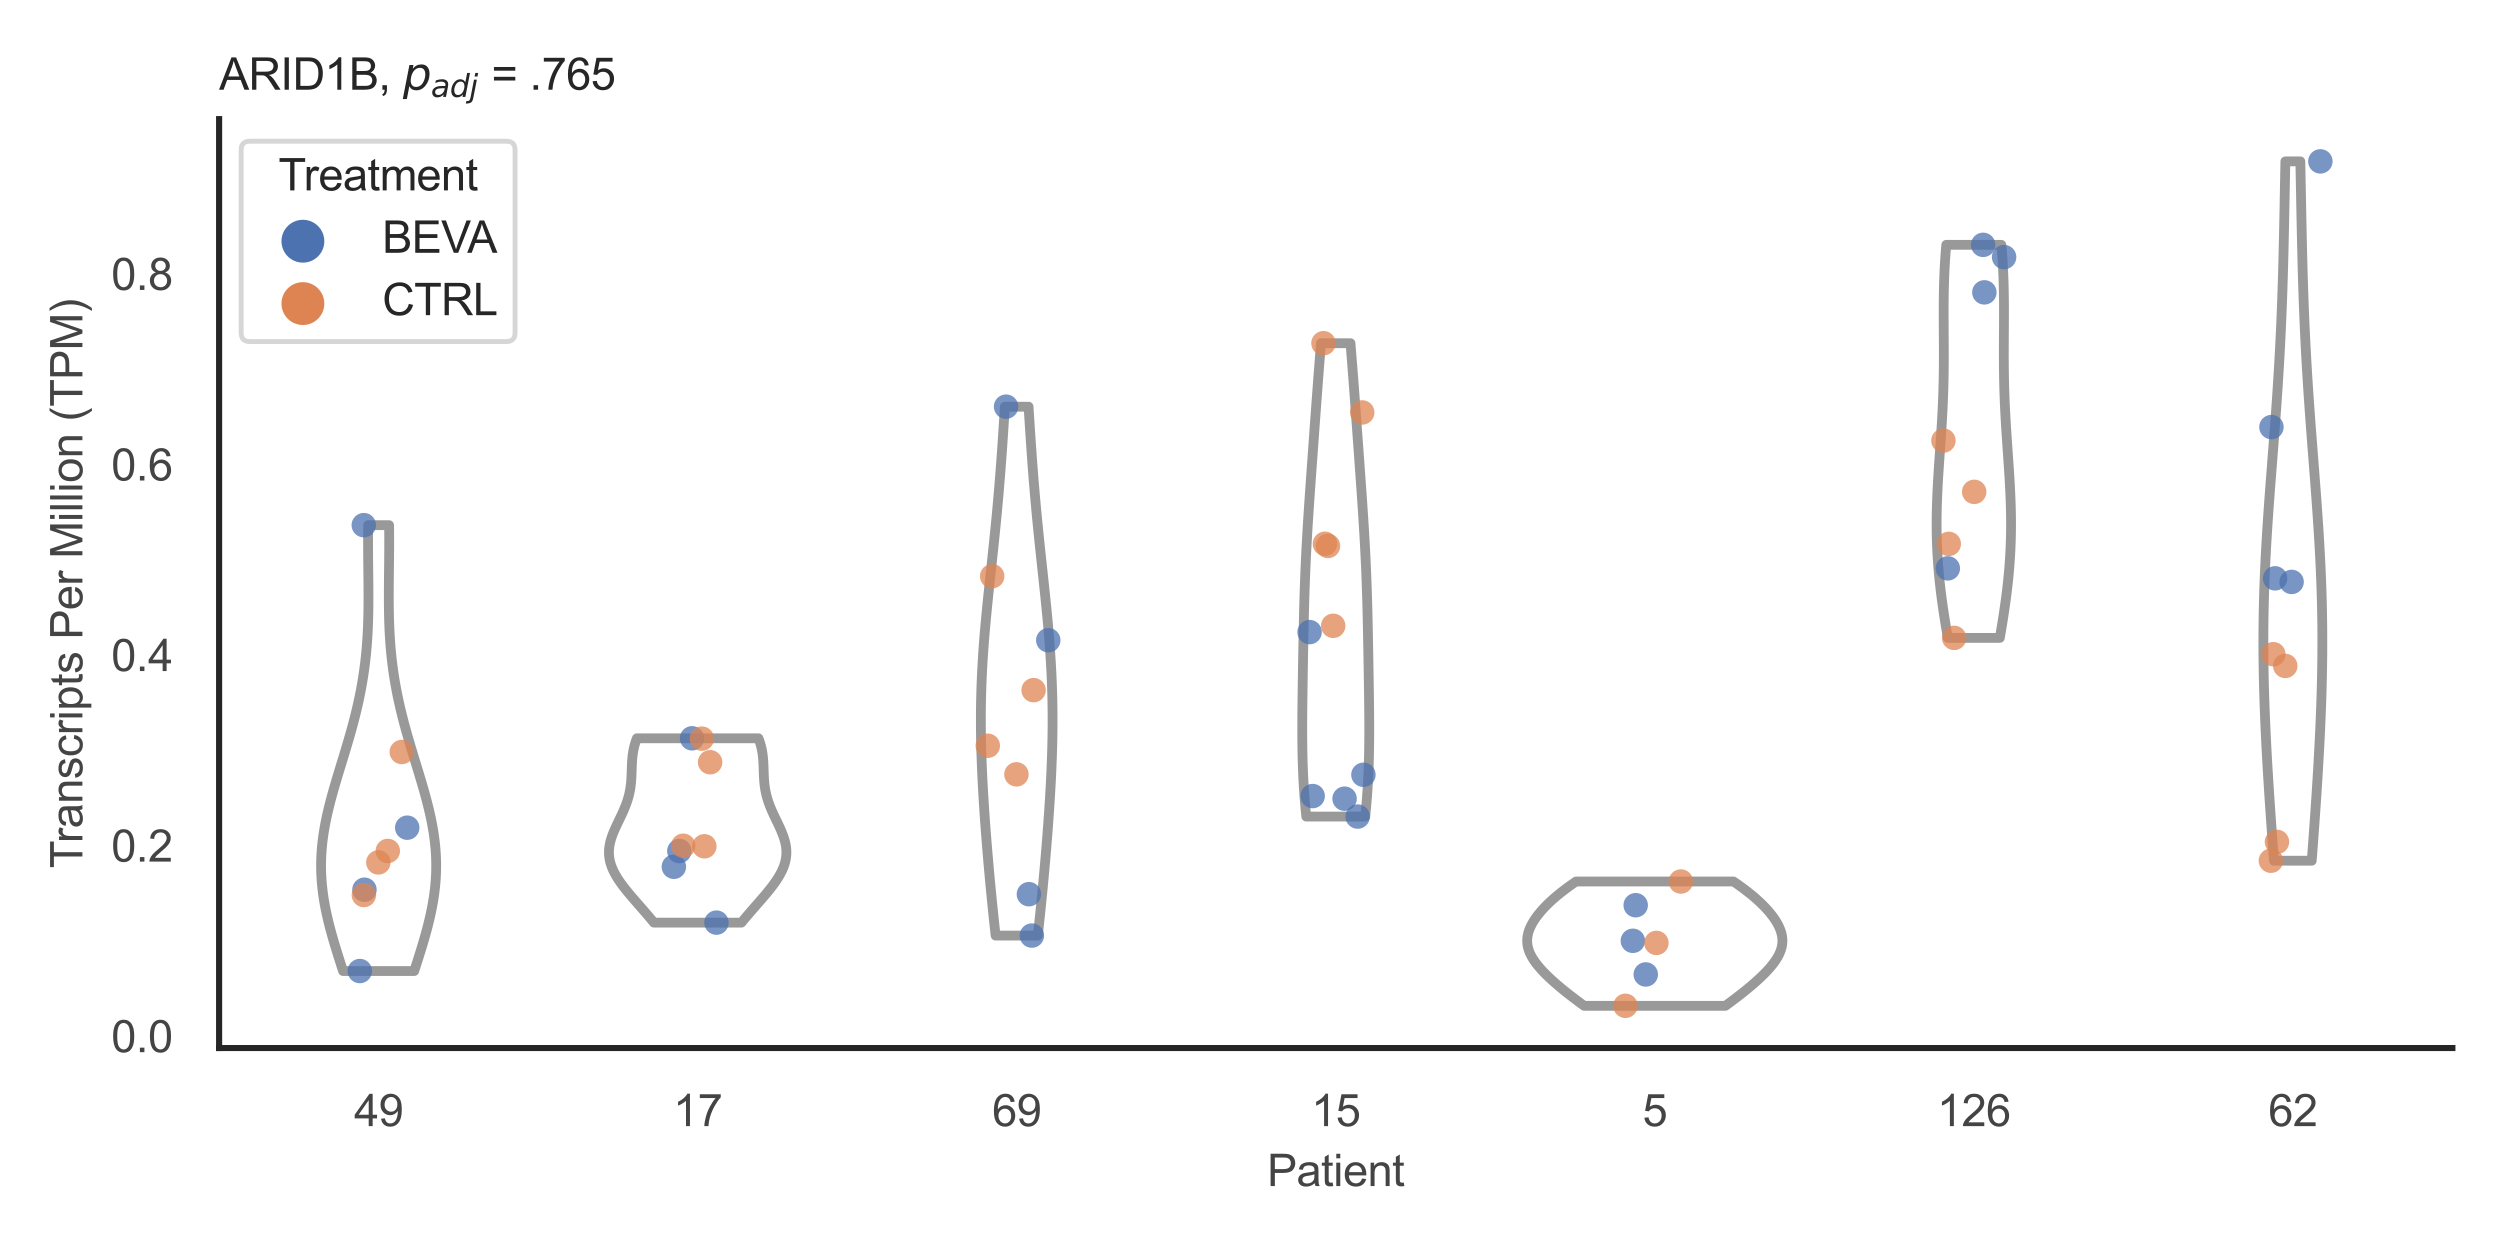 <?xml version="1.0" encoding="utf-8" standalone="no"?>
<!DOCTYPE svg PUBLIC "-//W3C//DTD SVG 1.1//EN"
  "http://www.w3.org/Graphics/SVG/1.1/DTD/svg11.dtd">
<svg xmlns:xlink="http://www.w3.org/1999/xlink" width="510.236pt" height="255.118pt" viewBox="0 0 510.236 255.118" xmlns="http://www.w3.org/2000/svg" version="1.1">
 <defs>
  <style type="text/css">*{stroke-linejoin: round; stroke-linecap: butt}</style>
 </defs>
 <g id="figure_1">
  <g id="patch_1">
   <path d="M 0 255.118 
L 510.236 255.118 
L 510.236 0 
L 0 0 
z
" style="fill: #ffffff"/>
  </g>
  <g id="axes_1">
   <g id="patch_2">
    <path d="M 44.72 213.898 
L 500.516 213.898 
L 500.516 24.32 
L 44.72 24.32 
z
" style="fill: #ffffff"/>
   </g>
   <g id="matplotlib.axis_1">
    <g id="xtick_1">
     <g id="text_1">
      <!-- 49 -->
      <g style="fill: #444444" transform="translate(72.272 229.84)scale(0.09 -0.09)">
       <defs>
        <path id="ArialMT-34" d="M 2069 0 
L 2069 1097 
L 81 1097 
L 81 1613 
L 2172 4581 
L 2631 4581 
L 2631 1613 
L 3250 1613 
L 3250 1097 
L 2631 1097 
L 2631 0 
L 2069 0 
z
M 2069 1613 
L 2069 3678 
L 634 1613 
L 2069 1613 
z
" transform="scale(0.016)"/>
        <path id="ArialMT-39" d="M 350 1059 
L 891 1109 
Q 959 728 1153 556 
Q 1347 384 1650 384 
Q 1909 384 2104 503 
Q 2300 622 2425 820 
Q 2550 1019 2634 1356 
Q 2719 1694 2719 2044 
Q 2719 2081 2716 2156 
Q 2547 1888 2255 1720 
Q 1963 1553 1622 1553 
Q 1053 1553 659 1965 
Q 266 2378 266 3053 
Q 266 3750 677 4175 
Q 1088 4600 1706 4600 
Q 2153 4600 2523 4359 
Q 2894 4119 3086 3673 
Q 3278 3228 3278 2384 
Q 3278 1506 3087 986 
Q 2897 466 2520 194 
Q 2144 -78 1638 -78 
Q 1100 -78 759 220 
Q 419 519 350 1059 
z
M 2653 3081 
Q 2653 3566 2395 3850 
Q 2138 4134 1775 4134 
Q 1400 4134 1122 3828 
Q 844 3522 844 3034 
Q 844 2597 1108 2323 
Q 1372 2050 1759 2050 
Q 2150 2050 2401 2323 
Q 2653 2597 2653 3081 
z
" transform="scale(0.016)"/>
       </defs>
       <use xlink:href="#ArialMT-34"/>
       <use xlink:href="#ArialMT-39" x="55.615"/>
      </g>
     </g>
    </g>
    <g id="xtick_2">
     <g id="text_2">
      <!-- 17 -->
      <g style="fill: #444444" transform="translate(137.386 229.84)scale(0.09 -0.09)">
       <defs>
        <path id="ArialMT-31" d="M 2384 0 
L 1822 0 
L 1822 3584 
Q 1619 3391 1289 3197 
Q 959 3003 697 2906 
L 697 3450 
Q 1169 3672 1522 3987 
Q 1875 4303 2022 4600 
L 2384 4600 
L 2384 0 
z
" transform="scale(0.016)"/>
        <path id="ArialMT-37" d="M 303 3981 
L 303 4522 
L 3269 4522 
L 3269 4084 
Q 2831 3619 2401 2847 
Q 1972 2075 1738 1259 
Q 1569 684 1522 0 
L 944 0 
Q 953 541 1156 1306 
Q 1359 2072 1739 2783 
Q 2119 3494 2547 3981 
L 303 3981 
z
" transform="scale(0.016)"/>
       </defs>
       <use xlink:href="#ArialMT-31"/>
       <use xlink:href="#ArialMT-37" x="55.615"/>
      </g>
     </g>
    </g>
    <g id="xtick_3">
     <g id="text_3">
      <!-- 69 -->
      <g style="fill: #444444" transform="translate(202.5 229.84)scale(0.09 -0.09)">
       <defs>
        <path id="ArialMT-36" d="M 3184 3459 
L 2625 3416 
Q 2550 3747 2413 3897 
Q 2184 4138 1850 4138 
Q 1581 4138 1378 3988 
Q 1113 3794 959 3422 
Q 806 3050 800 2363 
Q 1003 2672 1297 2822 
Q 1591 2972 1913 2972 
Q 2475 2972 2870 2558 
Q 3266 2144 3266 1488 
Q 3266 1056 3080 686 
Q 2894 316 2569 119 
Q 2244 -78 1831 -78 
Q 1128 -78 684 439 
Q 241 956 241 2144 
Q 241 3472 731 4075 
Q 1159 4600 1884 4600 
Q 2425 4600 2770 4297 
Q 3116 3994 3184 3459 
z
M 888 1484 
Q 888 1194 1011 928 
Q 1134 663 1356 523 
Q 1578 384 1822 384 
Q 2178 384 2434 671 
Q 2691 959 2691 1453 
Q 2691 1928 2437 2201 
Q 2184 2475 1800 2475 
Q 1419 2475 1153 2201 
Q 888 1928 888 1484 
z
" transform="scale(0.016)"/>
       </defs>
       <use xlink:href="#ArialMT-36"/>
       <use xlink:href="#ArialMT-39" x="55.615"/>
      </g>
     </g>
    </g>
    <g id="xtick_4">
     <g id="text_4">
      <!-- 15 -->
      <g style="fill: #444444" transform="translate(267.613 229.84)scale(0.09 -0.09)">
       <defs>
        <path id="ArialMT-35" d="M 266 1200 
L 856 1250 
Q 922 819 1161 601 
Q 1400 384 1738 384 
Q 2144 384 2425 690 
Q 2706 997 2706 1503 
Q 2706 1984 2436 2262 
Q 2166 2541 1728 2541 
Q 1456 2541 1237 2417 
Q 1019 2294 894 2097 
L 366 2166 
L 809 4519 
L 3088 4519 
L 3088 3981 
L 1259 3981 
L 1013 2750 
Q 1425 3038 1878 3038 
Q 2478 3038 2890 2622 
Q 3303 2206 3303 1553 
Q 3303 931 2941 478 
Q 2500 -78 1738 -78 
Q 1113 -78 717 272 
Q 322 622 266 1200 
z
" transform="scale(0.016)"/>
       </defs>
       <use xlink:href="#ArialMT-31"/>
       <use xlink:href="#ArialMT-35" x="55.615"/>
      </g>
     </g>
    </g>
    <g id="xtick_5">
     <g id="text_5">
      <!-- 5 -->
      <g style="fill: #444444" transform="translate(335.229 229.84)scale(0.09 -0.09)">
       <use xlink:href="#ArialMT-35"/>
      </g>
     </g>
    </g>
    <g id="xtick_6">
     <g id="text_6">
      <!-- 126 -->
      <g style="fill: #444444" transform="translate(395.338 229.84)scale(0.09 -0.09)">
       <defs>
        <path id="ArialMT-32" d="M 3222 541 
L 3222 0 
L 194 0 
Q 188 203 259 391 
Q 375 700 629 1000 
Q 884 1300 1366 1694 
Q 2113 2306 2375 2664 
Q 2638 3022 2638 3341 
Q 2638 3675 2398 3904 
Q 2159 4134 1775 4134 
Q 1369 4134 1125 3890 
Q 881 3647 878 3216 
L 300 3275 
Q 359 3922 746 4261 
Q 1134 4600 1788 4600 
Q 2447 4600 2831 4234 
Q 3216 3869 3216 3328 
Q 3216 3053 3103 2787 
Q 2991 2522 2730 2228 
Q 2469 1934 1863 1422 
Q 1356 997 1212 845 
Q 1069 694 975 541 
L 3222 541 
z
" transform="scale(0.016)"/>
       </defs>
       <use xlink:href="#ArialMT-31"/>
       <use xlink:href="#ArialMT-32" x="55.615"/>
       <use xlink:href="#ArialMT-36" x="111.23"/>
      </g>
     </g>
    </g>
    <g id="xtick_7">
     <g id="text_7">
      <!-- 62 -->
      <g style="fill: #444444" transform="translate(462.955 229.84)scale(0.09 -0.09)">
       <use xlink:href="#ArialMT-36"/>
       <use xlink:href="#ArialMT-32" x="55.615"/>
      </g>
     </g>
    </g>
    <g id="text_8">
     <!-- Patient -->
     <g style="fill: #444444" transform="translate(258.609 242.071)scale(0.09 -0.09)">
      <defs>
       <path id="ArialMT-50" d="M 494 0 
L 494 4581 
L 2222 4581 
Q 2678 4581 2919 4538 
Q 3256 4481 3484 4323 
Q 3713 4166 3852 3881 
Q 3991 3597 3991 3256 
Q 3991 2672 3619 2267 
Q 3247 1863 2275 1863 
L 1100 1863 
L 1100 0 
L 494 0 
z
M 1100 2403 
L 2284 2403 
Q 2872 2403 3119 2622 
Q 3366 2841 3366 3238 
Q 3366 3525 3220 3729 
Q 3075 3934 2838 4000 
Q 2684 4041 2272 4041 
L 1100 4041 
L 1100 2403 
z
" transform="scale(0.016)"/>
       <path id="ArialMT-61" d="M 2588 409 
Q 2275 144 1986 34 
Q 1697 -75 1366 -75 
Q 819 -75 525 192 
Q 231 459 231 875 
Q 231 1119 342 1320 
Q 453 1522 633 1644 
Q 813 1766 1038 1828 
Q 1203 1872 1538 1913 
Q 2219 1994 2541 2106 
Q 2544 2222 2544 2253 
Q 2544 2597 2384 2738 
Q 2169 2928 1744 2928 
Q 1347 2928 1158 2789 
Q 969 2650 878 2297 
L 328 2372 
Q 403 2725 575 2942 
Q 747 3159 1072 3276 
Q 1397 3394 1825 3394 
Q 2250 3394 2515 3294 
Q 2781 3194 2906 3042 
Q 3031 2891 3081 2659 
Q 3109 2516 3109 2141 
L 3109 1391 
Q 3109 606 3145 398 
Q 3181 191 3288 0 
L 2700 0 
Q 2613 175 2588 409 
z
M 2541 1666 
Q 2234 1541 1622 1453 
Q 1275 1403 1131 1340 
Q 988 1278 909 1158 
Q 831 1038 831 891 
Q 831 666 1001 516 
Q 1172 366 1500 366 
Q 1825 366 2078 508 
Q 2331 650 2450 897 
Q 2541 1088 2541 1459 
L 2541 1666 
z
" transform="scale(0.016)"/>
       <path id="ArialMT-74" d="M 1650 503 
L 1731 6 
Q 1494 -44 1306 -44 
Q 1000 -44 831 53 
Q 663 150 594 308 
Q 525 466 525 972 
L 525 2881 
L 113 2881 
L 113 3319 
L 525 3319 
L 525 4141 
L 1084 4478 
L 1084 3319 
L 1650 3319 
L 1650 2881 
L 1084 2881 
L 1084 941 
Q 1084 700 1114 631 
Q 1144 563 1211 522 
Q 1278 481 1403 481 
Q 1497 481 1650 503 
z
" transform="scale(0.016)"/>
       <path id="ArialMT-69" d="M 425 3934 
L 425 4581 
L 988 4581 
L 988 3934 
L 425 3934 
z
M 425 0 
L 425 3319 
L 988 3319 
L 988 0 
L 425 0 
z
" transform="scale(0.016)"/>
       <path id="ArialMT-65" d="M 2694 1069 
L 3275 997 
Q 3138 488 2766 206 
Q 2394 -75 1816 -75 
Q 1088 -75 661 373 
Q 234 822 234 1631 
Q 234 2469 665 2931 
Q 1097 3394 1784 3394 
Q 2450 3394 2872 2941 
Q 3294 2488 3294 1666 
Q 3294 1616 3291 1516 
L 816 1516 
Q 847 969 1125 678 
Q 1403 388 1819 388 
Q 2128 388 2347 550 
Q 2566 713 2694 1069 
z
M 847 1978 
L 2700 1978 
Q 2663 2397 2488 2606 
Q 2219 2931 1791 2931 
Q 1403 2931 1139 2672 
Q 875 2413 847 1978 
z
" transform="scale(0.016)"/>
       <path id="ArialMT-6e" d="M 422 0 
L 422 3319 
L 928 3319 
L 928 2847 
Q 1294 3394 1984 3394 
Q 2284 3394 2536 3286 
Q 2788 3178 2913 3003 
Q 3038 2828 3088 2588 
Q 3119 2431 3119 2041 
L 3119 0 
L 2556 0 
L 2556 2019 
Q 2556 2363 2490 2533 
Q 2425 2703 2258 2804 
Q 2091 2906 1866 2906 
Q 1506 2906 1245 2678 
Q 984 2450 984 1813 
L 984 0 
L 422 0 
z
" transform="scale(0.016)"/>
      </defs>
      <use xlink:href="#ArialMT-50"/>
      <use xlink:href="#ArialMT-61" x="66.699"/>
      <use xlink:href="#ArialMT-74" x="122.314"/>
      <use xlink:href="#ArialMT-69" x="150.098"/>
      <use xlink:href="#ArialMT-65" x="172.314"/>
      <use xlink:href="#ArialMT-6e" x="227.93"/>
      <use xlink:href="#ArialMT-74" x="283.545"/>
     </g>
    </g>
   </g>
   <g id="matplotlib.axis_2">
    <g id="ytick_1">
     <g id="text_9">
      <!-- 0.0 -->
      <g style="fill: #444444" transform="translate(22.71 214.743)scale(0.09 -0.09)">
       <defs>
        <path id="ArialMT-30" d="M 266 2259 
Q 266 3072 433 3567 
Q 600 4063 929 4331 
Q 1259 4600 1759 4600 
Q 2128 4600 2406 4451 
Q 2684 4303 2865 4023 
Q 3047 3744 3150 3342 
Q 3253 2941 3253 2259 
Q 3253 1453 3087 958 
Q 2922 463 2592 192 
Q 2263 -78 1759 -78 
Q 1097 -78 719 397 
Q 266 969 266 2259 
z
M 844 2259 
Q 844 1131 1108 757 
Q 1372 384 1759 384 
Q 2147 384 2411 759 
Q 2675 1134 2675 2259 
Q 2675 3391 2411 3762 
Q 2147 4134 1753 4134 
Q 1366 4134 1134 3806 
Q 844 3388 844 2259 
z
" transform="scale(0.016)"/>
        <path id="ArialMT-2e" d="M 581 0 
L 581 641 
L 1222 641 
L 1222 0 
L 581 0 
z
" transform="scale(0.016)"/>
       </defs>
       <use xlink:href="#ArialMT-30"/>
       <use xlink:href="#ArialMT-2e" x="55.615"/>
       <use xlink:href="#ArialMT-30" x="83.398"/>
      </g>
     </g>
    </g>
    <g id="ytick_2">
     <g id="text_10">
      <!-- 0.2 -->
      <g style="fill: #444444" transform="translate(22.71 175.851)scale(0.09 -0.09)">
       <use xlink:href="#ArialMT-30"/>
       <use xlink:href="#ArialMT-2e" x="55.615"/>
       <use xlink:href="#ArialMT-32" x="83.398"/>
      </g>
     </g>
    </g>
    <g id="ytick_3">
     <g id="text_11">
      <!-- 0.4 -->
      <g style="fill: #444444" transform="translate(22.71 136.96)scale(0.09 -0.09)">
       <use xlink:href="#ArialMT-30"/>
       <use xlink:href="#ArialMT-2e" x="55.615"/>
       <use xlink:href="#ArialMT-34" x="83.398"/>
      </g>
     </g>
    </g>
    <g id="ytick_4">
     <g id="text_12">
      <!-- 0.6 -->
      <g style="fill: #444444" transform="translate(22.71 98.068)scale(0.09 -0.09)">
       <use xlink:href="#ArialMT-30"/>
       <use xlink:href="#ArialMT-2e" x="55.615"/>
       <use xlink:href="#ArialMT-36" x="83.398"/>
      </g>
     </g>
    </g>
    <g id="ytick_5">
     <g id="text_13">
      <!-- 0.8 -->
      <g style="fill: #444444" transform="translate(22.71 59.177)scale(0.09 -0.09)">
       <defs>
        <path id="ArialMT-38" d="M 1131 2484 
Q 781 2613 612 2850 
Q 444 3088 444 3419 
Q 444 3919 803 4259 
Q 1163 4600 1759 4600 
Q 2359 4600 2725 4251 
Q 3091 3903 3091 3403 
Q 3091 3084 2923 2848 
Q 2756 2613 2416 2484 
Q 2838 2347 3058 2040 
Q 3278 1734 3278 1309 
Q 3278 722 2862 322 
Q 2447 -78 1769 -78 
Q 1091 -78 675 323 
Q 259 725 259 1325 
Q 259 1772 486 2073 
Q 713 2375 1131 2484 
z
M 1019 3438 
Q 1019 3113 1228 2906 
Q 1438 2700 1772 2700 
Q 2097 2700 2305 2904 
Q 2513 3109 2513 3406 
Q 2513 3716 2298 3927 
Q 2084 4138 1766 4138 
Q 1444 4138 1231 3931 
Q 1019 3725 1019 3438 
z
M 838 1322 
Q 838 1081 952 856 
Q 1066 631 1291 507 
Q 1516 384 1775 384 
Q 2178 384 2440 643 
Q 2703 903 2703 1303 
Q 2703 1709 2433 1975 
Q 2163 2241 1756 2241 
Q 1359 2241 1098 1978 
Q 838 1716 838 1322 
z
" transform="scale(0.016)"/>
       </defs>
       <use xlink:href="#ArialMT-30"/>
       <use xlink:href="#ArialMT-2e" x="55.615"/>
       <use xlink:href="#ArialMT-38" x="83.398"/>
      </g>
     </g>
    </g>
    <g id="text_14">
     <!-- Transcripts Per Million (TPM) -->
     <g style="fill: #444444" transform="translate(16.816 177.194)rotate(-90)scale(0.09 -0.09)">
      <defs>
       <path id="ArialMT-54" d="M 1659 0 
L 1659 4041 
L 150 4041 
L 150 4581 
L 3781 4581 
L 3781 4041 
L 2266 4041 
L 2266 0 
L 1659 0 
z
" transform="scale(0.016)"/>
       <path id="ArialMT-72" d="M 416 0 
L 416 3319 
L 922 3319 
L 922 2816 
Q 1116 3169 1280 3281 
Q 1444 3394 1641 3394 
Q 1925 3394 2219 3213 
L 2025 2691 
Q 1819 2813 1613 2813 
Q 1428 2813 1281 2702 
Q 1134 2591 1072 2394 
Q 978 2094 978 1738 
L 978 0 
L 416 0 
z
" transform="scale(0.016)"/>
       <path id="ArialMT-73" d="M 197 991 
L 753 1078 
Q 800 744 1014 566 
Q 1228 388 1613 388 
Q 2000 388 2187 545 
Q 2375 703 2375 916 
Q 2375 1106 2209 1216 
Q 2094 1291 1634 1406 
Q 1016 1563 777 1677 
Q 538 1791 414 1992 
Q 291 2194 291 2438 
Q 291 2659 392 2848 
Q 494 3038 669 3163 
Q 800 3259 1026 3326 
Q 1253 3394 1513 3394 
Q 1903 3394 2198 3281 
Q 2494 3169 2634 2976 
Q 2775 2784 2828 2463 
L 2278 2388 
Q 2241 2644 2061 2787 
Q 1881 2931 1553 2931 
Q 1166 2931 1000 2803 
Q 834 2675 834 2503 
Q 834 2394 903 2306 
Q 972 2216 1119 2156 
Q 1203 2125 1616 2013 
Q 2213 1853 2448 1751 
Q 2684 1650 2818 1456 
Q 2953 1263 2953 975 
Q 2953 694 2789 445 
Q 2625 197 2315 61 
Q 2006 -75 1616 -75 
Q 969 -75 630 194 
Q 291 463 197 991 
z
" transform="scale(0.016)"/>
       <path id="ArialMT-63" d="M 2588 1216 
L 3141 1144 
Q 3050 572 2676 248 
Q 2303 -75 1759 -75 
Q 1078 -75 664 370 
Q 250 816 250 1647 
Q 250 2184 428 2587 
Q 606 2991 970 3192 
Q 1334 3394 1763 3394 
Q 2303 3394 2647 3120 
Q 2991 2847 3088 2344 
L 2541 2259 
Q 2463 2594 2264 2762 
Q 2066 2931 1784 2931 
Q 1359 2931 1093 2626 
Q 828 2322 828 1663 
Q 828 994 1084 691 
Q 1341 388 1753 388 
Q 2084 388 2306 591 
Q 2528 794 2588 1216 
z
" transform="scale(0.016)"/>
       <path id="ArialMT-70" d="M 422 -1272 
L 422 3319 
L 934 3319 
L 934 2888 
Q 1116 3141 1344 3267 
Q 1572 3394 1897 3394 
Q 2322 3394 2647 3175 
Q 2972 2956 3137 2557 
Q 3303 2159 3303 1684 
Q 3303 1175 3120 767 
Q 2938 359 2589 142 
Q 2241 -75 1856 -75 
Q 1575 -75 1351 44 
Q 1128 163 984 344 
L 984 -1272 
L 422 -1272 
z
M 931 1641 
Q 931 1000 1190 694 
Q 1450 388 1819 388 
Q 2194 388 2461 705 
Q 2728 1022 2728 1688 
Q 2728 2322 2467 2637 
Q 2206 2953 1844 2953 
Q 1484 2953 1207 2617 
Q 931 2281 931 1641 
z
" transform="scale(0.016)"/>
       <path id="ArialMT-20" transform="scale(0.016)"/>
       <path id="ArialMT-4d" d="M 475 0 
L 475 4581 
L 1388 4581 
L 2472 1338 
Q 2622 884 2691 659 
Q 2769 909 2934 1394 
L 4031 4581 
L 4847 4581 
L 4847 0 
L 4263 0 
L 4263 3834 
L 2931 0 
L 2384 0 
L 1059 3900 
L 1059 0 
L 475 0 
z
" transform="scale(0.016)"/>
       <path id="ArialMT-6c" d="M 409 0 
L 409 4581 
L 972 4581 
L 972 0 
L 409 0 
z
" transform="scale(0.016)"/>
       <path id="ArialMT-6f" d="M 213 1659 
Q 213 2581 725 3025 
Q 1153 3394 1769 3394 
Q 2453 3394 2887 2945 
Q 3322 2497 3322 1706 
Q 3322 1066 3130 698 
Q 2938 331 2570 128 
Q 2203 -75 1769 -75 
Q 1072 -75 642 372 
Q 213 819 213 1659 
z
M 791 1659 
Q 791 1022 1069 705 
Q 1347 388 1769 388 
Q 2188 388 2466 706 
Q 2744 1025 2744 1678 
Q 2744 2294 2464 2611 
Q 2184 2928 1769 2928 
Q 1347 2928 1069 2612 
Q 791 2297 791 1659 
z
" transform="scale(0.016)"/>
       <path id="ArialMT-28" d="M 1497 -1347 
Q 1031 -759 709 28 
Q 388 816 388 1659 
Q 388 2403 628 3084 
Q 909 3875 1497 4659 
L 1900 4659 
Q 1522 4009 1400 3731 
Q 1209 3300 1100 2831 
Q 966 2247 966 1656 
Q 966 153 1900 -1347 
L 1497 -1347 
z
" transform="scale(0.016)"/>
       <path id="ArialMT-29" d="M 791 -1347 
L 388 -1347 
Q 1322 153 1322 1656 
Q 1322 2244 1188 2822 
Q 1081 3291 891 3722 
Q 769 4003 388 4659 
L 791 4659 
Q 1378 3875 1659 3084 
Q 1900 2403 1900 1659 
Q 1900 816 1576 28 
Q 1253 -759 791 -1347 
z
" transform="scale(0.016)"/>
      </defs>
      <use xlink:href="#ArialMT-54"/>
      <use xlink:href="#ArialMT-72" x="57.334"/>
      <use xlink:href="#ArialMT-61" x="90.635"/>
      <use xlink:href="#ArialMT-6e" x="146.25"/>
      <use xlink:href="#ArialMT-73" x="201.865"/>
      <use xlink:href="#ArialMT-63" x="251.865"/>
      <use xlink:href="#ArialMT-72" x="301.865"/>
      <use xlink:href="#ArialMT-69" x="335.166"/>
      <use xlink:href="#ArialMT-70" x="357.383"/>
      <use xlink:href="#ArialMT-74" x="412.998"/>
      <use xlink:href="#ArialMT-73" x="440.781"/>
      <use xlink:href="#ArialMT-20" x="490.781"/>
      <use xlink:href="#ArialMT-50" x="518.564"/>
      <use xlink:href="#ArialMT-65" x="585.264"/>
      <use xlink:href="#ArialMT-72" x="640.879"/>
      <use xlink:href="#ArialMT-20" x="674.18"/>
      <use xlink:href="#ArialMT-4d" x="701.963"/>
      <use xlink:href="#ArialMT-69" x="785.264"/>
      <use xlink:href="#ArialMT-6c" x="807.48"/>
      <use xlink:href="#ArialMT-6c" x="829.697"/>
      <use xlink:href="#ArialMT-69" x="851.914"/>
      <use xlink:href="#ArialMT-6f" x="874.131"/>
      <use xlink:href="#ArialMT-6e" x="929.746"/>
      <use xlink:href="#ArialMT-20" x="985.361"/>
      <use xlink:href="#ArialMT-28" x="1013.145"/>
      <use xlink:href="#ArialMT-54" x="1046.445"/>
      <use xlink:href="#ArialMT-50" x="1107.529"/>
      <use xlink:href="#ArialMT-4d" x="1174.229"/>
      <use xlink:href="#ArialMT-29" x="1257.529"/>
     </g>
    </g>
   </g>
   <g id="PolyCollection_1">
    <defs>
     <path id="m0aa7db4d3a" d="M 84.54 -56.935 
L 70.014 -56.935 
L 69.717 -57.854 
L 69.421 -58.773 
L 69.128 -59.692 
L 68.839 -60.612 
L 68.554 -61.531 
L 68.276 -62.45 
L 68.004 -63.369 
L 67.741 -64.288 
L 67.488 -65.208 
L 67.245 -66.127 
L 67.015 -67.046 
L 66.798 -67.965 
L 66.594 -68.884 
L 66.406 -69.804 
L 66.235 -70.723 
L 66.08 -71.642 
L 65.943 -72.561 
L 65.825 -73.48 
L 65.726 -74.4 
L 65.647 -75.319 
L 65.587 -76.238 
L 65.549 -77.157 
L 65.53 -78.076 
L 65.533 -78.996 
L 65.556 -79.915 
L 65.6 -80.834 
L 65.663 -81.753 
L 65.747 -82.672 
L 65.849 -83.592 
L 65.97 -84.511 
L 66.11 -85.43 
L 66.266 -86.349 
L 66.438 -87.268 
L 66.626 -88.188 
L 66.828 -89.107 
L 67.043 -90.026 
L 67.27 -90.945 
L 67.508 -91.864 
L 67.756 -92.783 
L 68.012 -93.703 
L 68.276 -94.622 
L 68.545 -95.541 
L 68.819 -96.46 
L 69.097 -97.379 
L 69.378 -98.299 
L 69.659 -99.218 
L 69.941 -100.137 
L 70.222 -101.056 
L 70.5 -101.975 
L 70.776 -102.895 
L 71.048 -103.814 
L 71.316 -104.733 
L 71.577 -105.652 
L 71.833 -106.571 
L 72.081 -107.491 
L 72.322 -108.41 
L 72.554 -109.329 
L 72.778 -110.248 
L 72.992 -111.167 
L 73.197 -112.087 
L 73.392 -113.006 
L 73.577 -113.925 
L 73.751 -114.844 
L 73.914 -115.763 
L 74.067 -116.683 
L 74.21 -117.602 
L 74.341 -118.521 
L 74.462 -119.44 
L 74.573 -120.359 
L 74.673 -121.279 
L 74.763 -122.198 
L 74.844 -123.117 
L 74.915 -124.036 
L 74.977 -124.955 
L 75.03 -125.875 
L 75.075 -126.794 
L 75.112 -127.713 
L 75.142 -128.632 
L 75.165 -129.551 
L 75.182 -130.471 
L 75.194 -131.39 
L 75.201 -132.309 
L 75.203 -133.228 
L 75.202 -134.147 
L 75.198 -135.067 
L 75.191 -135.986 
L 75.183 -136.905 
L 75.173 -137.824 
L 75.163 -138.743 
L 75.153 -139.663 
L 75.144 -140.582 
L 75.135 -141.501 
L 75.129 -142.42 
L 75.124 -143.339 
L 75.121 -144.259 
L 75.122 -145.178 
L 75.125 -146.097 
L 75.132 -147.016 
L 75.143 -147.935 
L 79.411 -147.935 
L 79.411 -147.935 
L 79.421 -147.016 
L 79.428 -146.097 
L 79.432 -145.178 
L 79.432 -144.259 
L 79.43 -143.339 
L 79.425 -142.42 
L 79.418 -141.501 
L 79.41 -140.582 
L 79.401 -139.663 
L 79.39 -138.743 
L 79.38 -137.824 
L 79.371 -136.905 
L 79.363 -135.986 
L 79.356 -135.067 
L 79.352 -134.147 
L 79.351 -133.228 
L 79.353 -132.309 
L 79.36 -131.39 
L 79.371 -130.471 
L 79.389 -129.551 
L 79.412 -128.632 
L 79.442 -127.713 
L 79.479 -126.794 
L 79.524 -125.875 
L 79.577 -124.955 
L 79.639 -124.036 
L 79.71 -123.117 
L 79.79 -122.198 
L 79.88 -121.279 
L 79.981 -120.359 
L 80.091 -119.44 
L 80.212 -118.521 
L 80.344 -117.602 
L 80.486 -116.683 
L 80.639 -115.763 
L 80.803 -114.844 
L 80.977 -113.925 
L 81.162 -113.006 
L 81.357 -112.087 
L 81.562 -111.167 
L 81.776 -110.248 
L 82 -109.329 
L 82.232 -108.41 
L 82.473 -107.491 
L 82.721 -106.571 
L 82.976 -105.652 
L 83.238 -104.733 
L 83.505 -103.814 
L 83.777 -102.895 
L 84.053 -101.975 
L 84.332 -101.056 
L 84.613 -100.137 
L 84.895 -99.218 
L 85.176 -98.299 
L 85.456 -97.379 
L 85.734 -96.46 
L 86.009 -95.541 
L 86.278 -94.622 
L 86.541 -93.703 
L 86.798 -92.783 
L 87.045 -91.864 
L 87.283 -90.945 
L 87.511 -90.026 
L 87.726 -89.107 
L 87.928 -88.188 
L 88.115 -87.268 
L 88.288 -86.349 
L 88.444 -85.43 
L 88.583 -84.511 
L 88.705 -83.592 
L 88.807 -82.672 
L 88.891 -81.753 
L 88.954 -80.834 
L 88.998 -79.915 
L 89.021 -78.996 
L 89.023 -78.076 
L 89.005 -77.157 
L 88.966 -76.238 
L 88.907 -75.319 
L 88.828 -74.4 
L 88.729 -73.48 
L 88.611 -72.561 
L 88.474 -71.642 
L 88.319 -70.723 
L 88.147 -69.804 
L 87.959 -68.884 
L 87.756 -67.965 
L 87.539 -67.046 
L 87.308 -66.127 
L 87.066 -65.208 
L 86.813 -64.288 
L 86.55 -63.369 
L 86.278 -62.45 
L 86 -61.531 
L 85.715 -60.612 
L 85.426 -59.692 
L 85.133 -58.773 
L 84.837 -57.854 
L 84.54 -56.935 
z
" style="stroke: #999999; stroke-width: 2"/>
    </defs>
    <g clip-path="url(#pc2f41d9f64)">
     <use xlink:href="#m0aa7db4d3a" x="0" y="255.118" style="fill: #ffffff; stroke: #999999; stroke-width: 2"/>
    </g>
   </g>
   <g id="PolyCollection_2">
    <defs>
     <path id="m2683df80ae" d="M 151.324 -66.817 
L 133.458 -66.817 
L 133.147 -67.197 
L 132.831 -67.577 
L 132.512 -67.957 
L 132.19 -68.337 
L 131.865 -68.717 
L 131.537 -69.097 
L 131.207 -69.477 
L 130.875 -69.857 
L 130.543 -70.237 
L 130.21 -70.617 
L 129.878 -70.997 
L 129.548 -71.377 
L 129.219 -71.757 
L 128.893 -72.137 
L 128.572 -72.517 
L 128.254 -72.897 
L 127.943 -73.277 
L 127.638 -73.657 
L 127.34 -74.037 
L 127.051 -74.417 
L 126.772 -74.797 
L 126.503 -75.177 
L 126.246 -75.557 
L 126.001 -75.937 
L 125.77 -76.317 
L 125.553 -76.697 
L 125.351 -77.077 
L 125.164 -77.457 
L 124.995 -77.837 
L 124.842 -78.217 
L 124.707 -78.597 
L 124.59 -78.977 
L 124.492 -79.357 
L 124.412 -79.737 
L 124.352 -80.117 
L 124.31 -80.497 
L 124.287 -80.877 
L 124.282 -81.256 
L 124.296 -81.636 
L 124.328 -82.016 
L 124.377 -82.396 
L 124.443 -82.776 
L 124.524 -83.156 
L 124.62 -83.536 
L 124.731 -83.916 
L 124.854 -84.296 
L 124.989 -84.676 
L 125.135 -85.056 
L 125.29 -85.436 
L 125.453 -85.816 
L 125.623 -86.196 
L 125.798 -86.576 
L 125.977 -86.956 
L 126.159 -87.336 
L 126.342 -87.716 
L 126.524 -88.096 
L 126.706 -88.476 
L 126.885 -88.856 
L 127.06 -89.236 
L 127.23 -89.616 
L 127.394 -89.996 
L 127.551 -90.376 
L 127.701 -90.756 
L 127.843 -91.136 
L 127.976 -91.516 
L 128.099 -91.896 
L 128.213 -92.276 
L 128.317 -92.656 
L 128.412 -93.036 
L 128.496 -93.416 
L 128.571 -93.796 
L 128.637 -94.176 
L 128.694 -94.556 
L 128.742 -94.936 
L 128.783 -95.316 
L 128.817 -95.696 
L 128.844 -96.076 
L 128.867 -96.456 
L 128.885 -96.836 
L 128.9 -97.216 
L 128.913 -97.596 
L 128.925 -97.976 
L 128.937 -98.356 
L 128.95 -98.736 
L 128.966 -99.116 
L 128.985 -99.496 
L 129.009 -99.875 
L 129.039 -100.255 
L 129.075 -100.635 
L 129.119 -101.015 
L 129.172 -101.395 
L 129.234 -101.775 
L 129.306 -102.155 
L 129.39 -102.535 
L 129.484 -102.915 
L 129.591 -103.295 
L 129.709 -103.675 
L 129.841 -104.055 
L 129.985 -104.435 
L 154.797 -104.435 
L 154.797 -104.435 
L 154.941 -104.055 
L 155.072 -103.675 
L 155.191 -103.295 
L 155.297 -102.915 
L 155.392 -102.535 
L 155.475 -102.155 
L 155.547 -101.775 
L 155.609 -101.395 
L 155.662 -101.015 
L 155.706 -100.635 
L 155.743 -100.255 
L 155.772 -99.875 
L 155.796 -99.496 
L 155.815 -99.116 
L 155.831 -98.736 
L 155.844 -98.356 
L 155.856 -97.976 
L 155.868 -97.596 
L 155.881 -97.216 
L 155.896 -96.836 
L 155.915 -96.456 
L 155.937 -96.076 
L 155.965 -95.696 
L 155.999 -95.316 
L 156.039 -94.936 
L 156.088 -94.556 
L 156.144 -94.176 
L 156.21 -93.796 
L 156.285 -93.416 
L 156.37 -93.036 
L 156.464 -92.656 
L 156.568 -92.276 
L 156.682 -91.896 
L 156.806 -91.516 
L 156.938 -91.136 
L 157.08 -90.756 
L 157.23 -90.376 
L 157.387 -89.996 
L 157.552 -89.616 
L 157.722 -89.236 
L 157.897 -88.856 
L 158.075 -88.476 
L 158.257 -88.096 
L 158.439 -87.716 
L 158.622 -87.336 
L 158.804 -86.956 
L 158.983 -86.576 
L 159.158 -86.196 
L 159.328 -85.816 
L 159.491 -85.436 
L 159.646 -85.056 
L 159.792 -84.676 
L 159.927 -84.296 
L 160.05 -83.916 
L 160.161 -83.536 
L 160.257 -83.156 
L 160.339 -82.776 
L 160.404 -82.396 
L 160.453 -82.016 
L 160.485 -81.636 
L 160.499 -81.256 
L 160.494 -80.877 
L 160.471 -80.497 
L 160.43 -80.117 
L 160.369 -79.737 
L 160.289 -79.357 
L 160.191 -78.977 
L 160.074 -78.597 
L 159.939 -78.217 
L 159.787 -77.837 
L 159.617 -77.457 
L 159.431 -77.077 
L 159.228 -76.697 
L 159.011 -76.317 
L 158.78 -75.937 
L 158.535 -75.557 
L 158.278 -75.177 
L 158.009 -74.797 
L 157.73 -74.417 
L 157.441 -74.037 
L 157.143 -73.657 
L 156.839 -73.277 
L 156.527 -72.897 
L 156.21 -72.517 
L 155.888 -72.137 
L 155.562 -71.757 
L 155.233 -71.377 
L 154.903 -70.997 
L 154.571 -70.617 
L 154.238 -70.237 
L 153.906 -69.857 
L 153.575 -69.477 
L 153.245 -69.097 
L 152.917 -68.717 
L 152.591 -68.337 
L 152.269 -67.957 
L 151.95 -67.577 
L 151.635 -67.197 
L 151.324 -66.817 
z
" style="stroke: #999999; stroke-width: 2"/>
    </defs>
    <g clip-path="url(#pc2f41d9f64)">
     <use xlink:href="#m2683df80ae" x="0" y="255.118" style="fill: #ffffff; stroke: #999999; stroke-width: 2"/>
    </g>
   </g>
   <g id="PolyCollection_3">
    <defs>
     <path id="m5ef76fab0b" d="M 211.811 -64.174 
L 203.197 -64.174 
L 203.078 -65.265 
L 202.96 -66.355 
L 202.843 -67.445 
L 202.729 -68.536 
L 202.616 -69.626 
L 202.505 -70.716 
L 202.395 -71.807 
L 202.288 -72.897 
L 202.183 -73.987 
L 202.079 -75.078 
L 201.978 -76.168 
L 201.878 -77.258 
L 201.78 -78.349 
L 201.685 -79.439 
L 201.591 -80.529 
L 201.499 -81.62 
L 201.41 -82.71 
L 201.322 -83.8 
L 201.237 -84.891 
L 201.154 -85.981 
L 201.073 -87.071 
L 200.995 -88.162 
L 200.919 -89.252 
L 200.846 -90.342 
L 200.776 -91.433 
L 200.709 -92.523 
L 200.644 -93.613 
L 200.584 -94.704 
L 200.526 -95.794 
L 200.473 -96.884 
L 200.423 -97.975 
L 200.377 -99.065 
L 200.336 -100.155 
L 200.299 -101.246 
L 200.268 -102.336 
L 200.241 -103.426 
L 200.219 -104.517 
L 200.203 -105.607 
L 200.192 -106.697 
L 200.187 -107.788 
L 200.188 -108.878 
L 200.194 -109.968 
L 200.207 -111.059 
L 200.226 -112.149 
L 200.251 -113.239 
L 200.282 -114.33 
L 200.319 -115.42 
L 200.363 -116.511 
L 200.412 -117.601 
L 200.467 -118.691 
L 200.528 -119.782 
L 200.595 -120.872 
L 200.667 -121.962 
L 200.745 -123.053 
L 200.827 -124.143 
L 200.914 -125.233 
L 201.006 -126.324 
L 201.101 -127.414 
L 201.201 -128.504 
L 201.303 -129.595 
L 201.409 -130.685 
L 201.518 -131.775 
L 201.629 -132.866 
L 201.742 -133.956 
L 201.857 -135.046 
L 201.973 -136.137 
L 202.09 -137.227 
L 202.207 -138.317 
L 202.324 -139.408 
L 202.442 -140.498 
L 202.559 -141.588 
L 202.675 -142.679 
L 202.79 -143.769 
L 202.904 -144.859 
L 203.016 -145.95 
L 203.126 -147.04 
L 203.235 -148.13 
L 203.341 -149.221 
L 203.446 -150.311 
L 203.548 -151.401 
L 203.647 -152.492 
L 203.744 -153.582 
L 203.839 -154.672 
L 203.931 -155.763 
L 204.021 -156.853 
L 204.109 -157.943 
L 204.194 -159.034 
L 204.277 -160.124 
L 204.358 -161.214 
L 204.438 -162.305 
L 204.515 -163.395 
L 204.591 -164.485 
L 204.665 -165.576 
L 204.737 -166.666 
L 204.809 -167.756 
L 204.879 -168.847 
L 204.949 -169.937 
L 205.018 -171.027 
L 205.086 -172.118 
L 209.923 -172.118 
L 209.923 -172.118 
L 209.991 -171.027 
L 210.06 -169.937 
L 210.129 -168.847 
L 210.2 -167.756 
L 210.271 -166.666 
L 210.344 -165.576 
L 210.418 -164.485 
L 210.494 -163.395 
L 210.571 -162.305 
L 210.65 -161.214 
L 210.731 -160.124 
L 210.815 -159.034 
L 210.9 -157.943 
L 210.987 -156.853 
L 211.077 -155.763 
L 211.17 -154.672 
L 211.264 -153.582 
L 211.362 -152.492 
L 211.461 -151.401 
L 211.563 -150.311 
L 211.667 -149.221 
L 211.774 -148.13 
L 211.882 -147.04 
L 211.993 -145.95 
L 212.105 -144.859 
L 212.219 -143.769 
L 212.334 -142.679 
L 212.45 -141.588 
L 212.567 -140.498 
L 212.684 -139.408 
L 212.802 -138.317 
L 212.919 -137.227 
L 213.036 -136.137 
L 213.152 -135.046 
L 213.267 -133.956 
L 213.38 -132.866 
L 213.491 -131.775 
L 213.599 -130.685 
L 213.705 -129.595 
L 213.808 -128.504 
L 213.908 -127.414 
L 214.003 -126.324 
L 214.095 -125.233 
L 214.182 -124.143 
L 214.264 -123.053 
L 214.341 -121.962 
L 214.414 -120.872 
L 214.48 -119.782 
L 214.541 -118.691 
L 214.597 -117.601 
L 214.646 -116.511 
L 214.689 -115.42 
L 214.727 -114.33 
L 214.758 -113.239 
L 214.783 -112.149 
L 214.802 -111.059 
L 214.814 -109.968 
L 214.821 -108.878 
L 214.822 -107.788 
L 214.817 -106.697 
L 214.806 -105.607 
L 214.79 -104.517 
L 214.768 -103.426 
L 214.741 -102.336 
L 214.709 -101.246 
L 214.673 -100.155 
L 214.631 -99.065 
L 214.586 -97.975 
L 214.536 -96.884 
L 214.483 -95.794 
L 214.425 -94.704 
L 214.364 -93.613 
L 214.3 -92.523 
L 214.233 -91.433 
L 214.162 -90.342 
L 214.089 -89.252 
L 214.014 -88.162 
L 213.935 -87.071 
L 213.855 -85.981 
L 213.772 -84.891 
L 213.686 -83.8 
L 213.599 -82.71 
L 213.509 -81.62 
L 213.418 -80.529 
L 213.324 -79.439 
L 213.228 -78.349 
L 213.131 -77.258 
L 213.031 -76.168 
L 212.93 -75.078 
L 212.826 -73.987 
L 212.721 -72.897 
L 212.613 -71.807 
L 212.504 -70.716 
L 212.393 -69.626 
L 212.28 -68.536 
L 212.165 -67.445 
L 212.049 -66.355 
L 211.931 -65.265 
L 211.811 -64.174 
z
" style="stroke: #999999; stroke-width: 2"/>
    </defs>
    <g clip-path="url(#pc2f41d9f64)">
     <use xlink:href="#m5ef76fab0b" x="0" y="255.118" style="fill: #ffffff; stroke: #999999; stroke-width: 2"/>
    </g>
   </g>
   <g id="PolyCollection_4">
    <defs>
     <path id="m7cd40075e4" d="M 278.631 -88.462 
L 266.605 -88.462 
L 266.506 -89.438 
L 266.414 -90.414 
L 266.328 -91.39 
L 266.25 -92.366 
L 266.178 -93.341 
L 266.112 -94.317 
L 266.054 -95.293 
L 266.002 -96.269 
L 265.956 -97.245 
L 265.916 -98.221 
L 265.882 -99.196 
L 265.853 -100.172 
L 265.83 -101.148 
L 265.812 -102.124 
L 265.798 -103.1 
L 265.788 -104.076 
L 265.782 -105.051 
L 265.78 -106.027 
L 265.781 -107.003 
L 265.784 -107.979 
L 265.79 -108.955 
L 265.798 -109.93 
L 265.807 -110.906 
L 265.818 -111.882 
L 265.83 -112.858 
L 265.844 -113.834 
L 265.858 -114.81 
L 265.872 -115.785 
L 265.888 -116.761 
L 265.903 -117.737 
L 265.919 -118.713 
L 265.935 -119.689 
L 265.952 -120.665 
L 265.968 -121.64 
L 265.986 -122.616 
L 266.003 -123.592 
L 266.021 -124.568 
L 266.04 -125.544 
L 266.059 -126.52 
L 266.08 -127.495 
L 266.101 -128.471 
L 266.124 -129.447 
L 266.147 -130.423 
L 266.173 -131.399 
L 266.2 -132.374 
L 266.228 -133.35 
L 266.259 -134.326 
L 266.291 -135.302 
L 266.326 -136.278 
L 266.363 -137.254 
L 266.401 -138.229 
L 266.443 -139.205 
L 266.486 -140.181 
L 266.532 -141.157 
L 266.579 -142.133 
L 266.629 -143.109 
L 266.681 -144.084 
L 266.736 -145.06 
L 266.792 -146.036 
L 266.85 -147.012 
L 266.909 -147.988 
L 266.971 -148.964 
L 267.033 -149.939 
L 267.097 -150.915 
L 267.163 -151.891 
L 267.229 -152.867 
L 267.296 -153.843 
L 267.364 -154.818 
L 267.433 -155.794 
L 267.502 -156.77 
L 267.572 -157.746 
L 267.642 -158.722 
L 267.712 -159.698 
L 267.782 -160.673 
L 267.853 -161.649 
L 267.923 -162.625 
L 267.994 -163.601 
L 268.065 -164.577 
L 268.135 -165.553 
L 268.206 -166.528 
L 268.276 -167.504 
L 268.347 -168.48 
L 268.418 -169.456 
L 268.489 -170.432 
L 268.56 -171.407 
L 268.631 -172.383 
L 268.703 -173.359 
L 268.776 -174.335 
L 268.848 -175.311 
L 268.922 -176.287 
L 268.995 -177.262 
L 269.07 -178.238 
L 269.145 -179.214 
L 269.221 -180.19 
L 269.298 -181.166 
L 269.375 -182.142 
L 269.454 -183.117 
L 269.533 -184.093 
L 269.613 -185.069 
L 275.624 -185.069 
L 275.624 -185.069 
L 275.703 -184.093 
L 275.782 -183.117 
L 275.861 -182.142 
L 275.938 -181.166 
L 276.015 -180.19 
L 276.091 -179.214 
L 276.166 -178.238 
L 276.241 -177.262 
L 276.315 -176.287 
L 276.388 -175.311 
L 276.461 -174.335 
L 276.533 -173.359 
L 276.605 -172.383 
L 276.676 -171.407 
L 276.747 -170.432 
L 276.818 -169.456 
L 276.889 -168.48 
L 276.96 -167.504 
L 277.031 -166.528 
L 277.101 -165.553 
L 277.172 -164.577 
L 277.242 -163.601 
L 277.313 -162.625 
L 277.383 -161.649 
L 277.454 -160.673 
L 277.524 -159.698 
L 277.594 -158.722 
L 277.664 -157.746 
L 277.734 -156.77 
L 277.803 -155.794 
L 277.872 -154.818 
L 277.94 -153.843 
L 278.007 -152.867 
L 278.073 -151.891 
L 278.139 -150.915 
L 278.203 -149.939 
L 278.266 -148.964 
L 278.327 -147.988 
L 278.387 -147.012 
L 278.445 -146.036 
L 278.501 -145.06 
L 278.555 -144.084 
L 278.607 -143.109 
L 278.657 -142.133 
L 278.705 -141.157 
L 278.75 -140.181 
L 278.794 -139.205 
L 278.835 -138.229 
L 278.874 -137.254 
L 278.91 -136.278 
L 278.945 -135.302 
L 278.977 -134.326 
L 279.008 -133.35 
L 279.037 -132.374 
L 279.064 -131.399 
L 279.089 -130.423 
L 279.113 -129.447 
L 279.135 -128.471 
L 279.157 -127.495 
L 279.177 -126.52 
L 279.196 -125.544 
L 279.215 -124.568 
L 279.233 -123.592 
L 279.251 -122.616 
L 279.268 -121.64 
L 279.285 -120.665 
L 279.301 -119.689 
L 279.317 -118.713 
L 279.333 -117.737 
L 279.349 -116.761 
L 279.364 -115.785 
L 279.378 -114.81 
L 279.393 -113.834 
L 279.406 -112.858 
L 279.418 -111.882 
L 279.429 -110.906 
L 279.439 -109.93 
L 279.446 -108.955 
L 279.452 -107.979 
L 279.456 -107.003 
L 279.456 -106.027 
L 279.454 -105.051 
L 279.448 -104.076 
L 279.438 -103.1 
L 279.424 -102.124 
L 279.406 -101.148 
L 279.383 -100.172 
L 279.354 -99.196 
L 279.32 -98.221 
L 279.28 -97.245 
L 279.235 -96.269 
L 279.182 -95.293 
L 279.124 -94.317 
L 279.058 -93.341 
L 278.986 -92.366 
L 278.908 -91.39 
L 278.822 -90.414 
L 278.73 -89.438 
L 278.631 -88.462 
z
" style="stroke: #999999; stroke-width: 2"/>
    </defs>
    <g clip-path="url(#pc2f41d9f64)">
     <use xlink:href="#m7cd40075e4" x="0" y="255.118" style="fill: #ffffff; stroke: #999999; stroke-width: 2"/>
    </g>
   </g>
   <g id="PolyCollection_5">
    <defs>
     <path id="m625282aa33" d="M 352.145 -49.837 
L 323.319 -49.837 
L 322.968 -50.093 
L 322.619 -50.35 
L 322.273 -50.606 
L 321.929 -50.862 
L 321.588 -51.119 
L 321.249 -51.375 
L 320.914 -51.631 
L 320.581 -51.887 
L 320.252 -52.144 
L 319.926 -52.4 
L 319.603 -52.656 
L 319.284 -52.912 
L 318.969 -53.169 
L 318.657 -53.425 
L 318.349 -53.681 
L 318.046 -53.937 
L 317.746 -54.194 
L 317.451 -54.45 
L 317.16 -54.706 
L 316.874 -54.962 
L 316.592 -55.219 
L 316.316 -55.475 
L 316.045 -55.731 
L 315.779 -55.988 
L 315.519 -56.244 
L 315.264 -56.5 
L 315.016 -56.756 
L 314.774 -57.013 
L 314.539 -57.269 
L 314.312 -57.525 
L 314.091 -57.781 
L 313.878 -58.038 
L 313.673 -58.294 
L 313.477 -58.55 
L 313.289 -58.806 
L 313.111 -59.063 
L 312.941 -59.319 
L 312.782 -59.575 
L 312.632 -59.832 
L 312.492 -60.088 
L 312.363 -60.344 
L 312.245 -60.6 
L 312.137 -60.857 
L 312.041 -61.113 
L 311.956 -61.369 
L 311.883 -61.625 
L 311.821 -61.882 
L 311.77 -62.138 
L 311.732 -62.394 
L 311.705 -62.65 
L 311.69 -62.907 
L 311.686 -63.163 
L 311.694 -63.419 
L 311.714 -63.676 
L 311.745 -63.932 
L 311.787 -64.188 
L 311.84 -64.444 
L 311.905 -64.701 
L 311.979 -64.957 
L 312.065 -65.213 
L 312.16 -65.469 
L 312.265 -65.726 
L 312.381 -65.982 
L 312.505 -66.238 
L 312.639 -66.494 
L 312.782 -66.751 
L 312.934 -67.007 
L 313.094 -67.263 
L 313.262 -67.519 
L 313.439 -67.776 
L 313.624 -68.032 
L 313.816 -68.288 
L 314.016 -68.545 
L 314.224 -68.801 
L 314.439 -69.057 
L 314.661 -69.313 
L 314.891 -69.57 
L 315.127 -69.826 
L 315.371 -70.082 
L 315.622 -70.338 
L 315.879 -70.595 
L 316.144 -70.851 
L 316.416 -71.107 
L 316.694 -71.363 
L 316.98 -71.62 
L 317.272 -71.876 
L 317.571 -72.132 
L 317.877 -72.389 
L 318.189 -72.645 
L 318.509 -72.901 
L 318.835 -73.157 
L 319.167 -73.414 
L 319.505 -73.67 
L 319.85 -73.926 
L 320.201 -74.182 
L 320.557 -74.439 
L 320.919 -74.695 
L 321.286 -74.951 
L 321.658 -75.207 
L 353.805 -75.207 
L 353.805 -75.207 
L 354.177 -74.951 
L 354.545 -74.695 
L 354.906 -74.439 
L 355.263 -74.182 
L 355.614 -73.926 
L 355.958 -73.67 
L 356.297 -73.414 
L 356.629 -73.157 
L 356.955 -72.901 
L 357.274 -72.645 
L 357.587 -72.389 
L 357.893 -72.132 
L 358.192 -71.876 
L 358.484 -71.62 
L 358.77 -71.363 
L 359.048 -71.107 
L 359.32 -70.851 
L 359.584 -70.595 
L 359.842 -70.338 
L 360.093 -70.082 
L 360.336 -69.826 
L 360.573 -69.57 
L 360.803 -69.313 
L 361.025 -69.057 
L 361.24 -68.801 
L 361.447 -68.545 
L 361.648 -68.288 
L 361.84 -68.032 
L 362.025 -67.776 
L 362.201 -67.519 
L 362.37 -67.263 
L 362.53 -67.007 
L 362.682 -66.751 
L 362.825 -66.494 
L 362.959 -66.238 
L 363.083 -65.982 
L 363.198 -65.726 
L 363.304 -65.469 
L 363.399 -65.213 
L 363.484 -64.957 
L 363.559 -64.701 
L 363.623 -64.444 
L 363.677 -64.188 
L 363.719 -63.932 
L 363.75 -63.676 
L 363.769 -63.419 
L 363.777 -63.163 
L 363.774 -62.907 
L 363.759 -62.65 
L 363.732 -62.394 
L 363.693 -62.138 
L 363.643 -61.882 
L 363.581 -61.625 
L 363.508 -61.369 
L 363.423 -61.113 
L 363.326 -60.857 
L 363.219 -60.6 
L 363.101 -60.344 
L 362.971 -60.088 
L 362.832 -59.832 
L 362.682 -59.575 
L 362.522 -59.319 
L 362.353 -59.063 
L 362.174 -58.806 
L 361.987 -58.55 
L 361.79 -58.294 
L 361.585 -58.038 
L 361.373 -57.781 
L 361.152 -57.525 
L 360.924 -57.269 
L 360.689 -57.013 
L 360.448 -56.756 
L 360.199 -56.5 
L 359.945 -56.244 
L 359.685 -55.988 
L 359.419 -55.731 
L 359.148 -55.475 
L 358.871 -55.219 
L 358.59 -54.962 
L 358.304 -54.706 
L 358.013 -54.45 
L 357.717 -54.194 
L 357.418 -53.937 
L 357.114 -53.681 
L 356.807 -53.425 
L 356.495 -53.169 
L 356.18 -52.912 
L 355.861 -52.656 
L 355.538 -52.4 
L 355.212 -52.144 
L 354.883 -51.887 
L 354.55 -51.631 
L 354.215 -51.375 
L 353.876 -51.119 
L 353.535 -50.862 
L 353.191 -50.606 
L 352.844 -50.35 
L 352.496 -50.093 
L 352.145 -49.837 
z
" style="stroke: #999999; stroke-width: 2"/>
    </defs>
    <g clip-path="url(#pc2f41d9f64)">
     <use xlink:href="#m625282aa33" x="0" y="255.118" style="fill: #ffffff; stroke: #999999; stroke-width: 2"/>
    </g>
   </g>
   <g id="PolyCollection_6">
    <defs>
     <path id="med21b255d8" d="M 408.153 -124.929 
L 397.538 -124.929 
L 397.4 -125.739 
L 397.263 -126.549 
L 397.128 -127.36 
L 396.997 -128.17 
L 396.868 -128.98 
L 396.743 -129.79 
L 396.621 -130.601 
L 396.503 -131.411 
L 396.389 -132.221 
L 396.28 -133.032 
L 396.175 -133.842 
L 396.075 -134.652 
L 395.98 -135.462 
L 395.89 -136.273 
L 395.806 -137.083 
L 395.728 -137.893 
L 395.655 -138.704 
L 395.588 -139.514 
L 395.527 -140.324 
L 395.472 -141.134 
L 395.423 -141.945 
L 395.38 -142.755 
L 395.343 -143.565 
L 395.313 -144.375 
L 395.288 -145.186 
L 395.27 -145.996 
L 395.257 -146.806 
L 395.251 -147.617 
L 395.25 -148.427 
L 395.254 -149.237 
L 395.264 -150.047 
L 395.279 -150.858 
L 395.299 -151.668 
L 395.324 -152.478 
L 395.353 -153.289 
L 395.386 -154.099 
L 395.423 -154.909 
L 395.464 -155.719 
L 395.508 -156.53 
L 395.554 -157.34 
L 395.603 -158.15 
L 395.655 -158.961 
L 395.708 -159.771 
L 395.762 -160.581 
L 395.818 -161.391 
L 395.874 -162.202 
L 395.931 -163.012 
L 395.987 -163.822 
L 396.044 -164.632 
L 396.099 -165.443 
L 396.154 -166.253 
L 396.207 -167.063 
L 396.258 -167.874 
L 396.308 -168.684 
L 396.355 -169.494 
L 396.401 -170.304 
L 396.443 -171.115 
L 396.483 -171.925 
L 396.52 -172.735 
L 396.553 -173.546 
L 396.584 -174.356 
L 396.611 -175.166 
L 396.636 -175.976 
L 396.657 -176.787 
L 396.675 -177.597 
L 396.69 -178.407 
L 396.702 -179.217 
L 396.711 -180.028 
L 396.718 -180.838 
L 396.722 -181.648 
L 396.724 -182.459 
L 396.724 -183.269 
L 396.722 -184.079 
L 396.72 -184.889 
L 396.716 -185.7 
L 396.711 -186.51 
L 396.706 -187.32 
L 396.701 -188.131 
L 396.697 -188.941 
L 396.693 -189.751 
L 396.691 -190.561 
L 396.69 -191.372 
L 396.691 -192.182 
L 396.694 -192.992 
L 396.7 -193.802 
L 396.71 -194.613 
L 396.722 -195.423 
L 396.738 -196.233 
L 396.758 -197.044 
L 396.783 -197.854 
L 396.812 -198.664 
L 396.845 -199.474 
L 396.884 -200.285 
L 396.927 -201.095 
L 396.976 -201.905 
L 397.029 -202.716 
L 397.089 -203.526 
L 397.153 -204.336 
L 397.223 -205.146 
L 408.468 -205.146 
L 408.468 -205.146 
L 408.538 -204.336 
L 408.603 -203.526 
L 408.662 -202.716 
L 408.716 -201.905 
L 408.764 -201.095 
L 408.808 -200.285 
L 408.846 -199.474 
L 408.88 -198.664 
L 408.909 -197.854 
L 408.933 -197.044 
L 408.953 -196.233 
L 408.969 -195.423 
L 408.982 -194.613 
L 408.991 -193.802 
L 408.997 -192.992 
L 409 -192.182 
L 409.001 -191.372 
L 409 -190.561 
L 408.998 -189.751 
L 408.994 -188.941 
L 408.99 -188.131 
L 408.985 -187.32 
L 408.98 -186.51 
L 408.976 -185.7 
L 408.972 -184.889 
L 408.969 -184.079 
L 408.967 -183.269 
L 408.967 -182.459 
L 408.969 -181.648 
L 408.973 -180.838 
L 408.98 -180.028 
L 408.989 -179.217 
L 409.001 -178.407 
L 409.016 -177.597 
L 409.034 -176.787 
L 409.055 -175.976 
L 409.08 -175.166 
L 409.107 -174.356 
L 409.138 -173.546 
L 409.172 -172.735 
L 409.208 -171.925 
L 409.248 -171.115 
L 409.291 -170.304 
L 409.336 -169.494 
L 409.383 -168.684 
L 409.433 -167.874 
L 409.484 -167.063 
L 409.537 -166.253 
L 409.592 -165.443 
L 409.647 -164.632 
L 409.704 -163.822 
L 409.76 -163.012 
L 409.817 -162.202 
L 409.873 -161.391 
L 409.929 -160.581 
L 409.983 -159.771 
L 410.037 -158.961 
L 410.088 -158.15 
L 410.137 -157.34 
L 410.184 -156.53 
L 410.227 -155.719 
L 410.268 -154.909 
L 410.305 -154.099 
L 410.338 -153.289 
L 410.367 -152.478 
L 410.392 -151.668 
L 410.412 -150.858 
L 410.427 -150.047 
L 410.437 -149.237 
L 410.442 -148.427 
L 410.441 -147.617 
L 410.434 -146.806 
L 410.421 -145.996 
L 410.403 -145.186 
L 410.378 -144.375 
L 410.348 -143.565 
L 410.311 -142.755 
L 410.268 -141.945 
L 410.22 -141.134 
L 410.164 -140.324 
L 410.103 -139.514 
L 410.036 -138.704 
L 409.964 -137.893 
L 409.885 -137.083 
L 409.801 -136.273 
L 409.711 -135.462 
L 409.616 -134.652 
L 409.516 -133.842 
L 409.411 -133.032 
L 409.302 -132.221 
L 409.188 -131.411 
L 409.07 -130.601 
L 408.949 -129.79 
L 408.823 -128.98 
L 408.695 -128.17 
L 408.563 -127.36 
L 408.429 -126.549 
L 408.292 -125.739 
L 408.153 -124.929 
z
" style="stroke: #999999; stroke-width: 2"/>
    </defs>
    <g clip-path="url(#pc2f41d9f64)">
     <use xlink:href="#med21b255d8" x="0" y="255.118" style="fill: #ffffff; stroke: #999999; stroke-width: 2"/>
    </g>
   </g>
   <g id="PolyCollection_7">
    <defs>
     <path id="m1651449338" d="M 471.812 -79.449 
L 464.106 -79.449 
L 463.997 -80.891 
L 463.889 -82.333 
L 463.782 -83.774 
L 463.677 -85.216 
L 463.573 -86.658 
L 463.471 -88.099 
L 463.37 -89.541 
L 463.271 -90.983 
L 463.175 -92.425 
L 463.08 -93.866 
L 462.988 -95.308 
L 462.899 -96.75 
L 462.812 -98.192 
L 462.728 -99.633 
L 462.647 -101.075 
L 462.57 -102.517 
L 462.495 -103.959 
L 462.425 -105.4 
L 462.358 -106.842 
L 462.296 -108.284 
L 462.238 -109.725 
L 462.184 -111.167 
L 462.136 -112.609 
L 462.092 -114.051 
L 462.053 -115.492 
L 462.02 -116.934 
L 461.993 -118.376 
L 461.971 -119.818 
L 461.956 -121.259 
L 461.946 -122.701 
L 461.943 -124.143 
L 461.946 -125.585 
L 461.956 -127.026 
L 461.972 -128.468 
L 461.995 -129.91 
L 462.024 -131.352 
L 462.06 -132.793 
L 462.102 -134.235 
L 462.15 -135.677 
L 462.204 -137.118 
L 462.265 -138.56 
L 462.331 -140.002 
L 462.402 -141.444 
L 462.479 -142.885 
L 462.561 -144.327 
L 462.648 -145.769 
L 462.738 -147.211 
L 462.833 -148.652 
L 462.931 -150.094 
L 463.033 -151.536 
L 463.137 -152.978 
L 463.244 -154.419 
L 463.352 -155.861 
L 463.463 -157.303 
L 463.574 -158.745 
L 463.686 -160.186 
L 463.798 -161.628 
L 463.91 -163.07 
L 464.022 -164.511 
L 464.133 -165.953 
L 464.242 -167.395 
L 464.35 -168.837 
L 464.457 -170.278 
L 464.561 -171.72 
L 464.662 -173.162 
L 464.761 -174.604 
L 464.857 -176.045 
L 464.951 -177.487 
L 465.04 -178.929 
L 465.127 -180.371 
L 465.21 -181.812 
L 465.289 -183.254 
L 465.365 -184.696 
L 465.438 -186.138 
L 465.506 -187.579 
L 465.572 -189.021 
L 465.633 -190.463 
L 465.691 -191.904 
L 465.746 -193.346 
L 465.798 -194.788 
L 465.847 -196.23 
L 465.893 -197.671 
L 465.936 -199.113 
L 465.977 -200.555 
L 466.015 -201.997 
L 466.051 -203.438 
L 466.086 -204.88 
L 466.118 -206.322 
L 466.15 -207.764 
L 466.18 -209.205 
L 466.209 -210.647 
L 466.238 -212.089 
L 466.266 -213.531 
L 466.293 -214.972 
L 466.321 -216.414 
L 466.348 -217.856 
L 466.376 -219.297 
L 466.404 -220.739 
L 466.432 -222.181 
L 469.486 -222.181 
L 469.486 -222.181 
L 469.515 -220.739 
L 469.543 -219.297 
L 469.57 -217.856 
L 469.598 -216.414 
L 469.625 -214.972 
L 469.653 -213.531 
L 469.681 -212.089 
L 469.709 -210.647 
L 469.739 -209.205 
L 469.769 -207.764 
L 469.8 -206.322 
L 469.833 -204.88 
L 469.867 -203.438 
L 469.904 -201.997 
L 469.942 -200.555 
L 469.983 -199.113 
L 470.026 -197.671 
L 470.072 -196.23 
L 470.121 -194.788 
L 470.172 -193.346 
L 470.227 -191.904 
L 470.286 -190.463 
L 470.347 -189.021 
L 470.412 -187.579 
L 470.481 -186.138 
L 470.553 -184.696 
L 470.629 -183.254 
L 470.709 -181.812 
L 470.792 -180.371 
L 470.878 -178.929 
L 470.968 -177.487 
L 471.061 -176.045 
L 471.157 -174.604 
L 471.256 -173.162 
L 471.358 -171.72 
L 471.462 -170.278 
L 471.568 -168.837 
L 471.676 -167.395 
L 471.786 -165.953 
L 471.897 -164.511 
L 472.008 -163.07 
L 472.121 -161.628 
L 472.233 -160.186 
L 472.345 -158.745 
L 472.456 -157.303 
L 472.566 -155.861 
L 472.675 -154.419 
L 472.781 -152.978 
L 472.886 -151.536 
L 472.987 -150.094 
L 473.086 -148.652 
L 473.18 -147.211 
L 473.271 -145.769 
L 473.358 -144.327 
L 473.439 -142.885 
L 473.516 -141.444 
L 473.588 -140.002 
L 473.654 -138.56 
L 473.714 -137.118 
L 473.769 -135.677 
L 473.817 -134.235 
L 473.859 -132.793 
L 473.895 -131.352 
L 473.924 -129.91 
L 473.946 -128.468 
L 473.963 -127.026 
L 473.972 -125.585 
L 473.975 -124.143 
L 473.972 -122.701 
L 473.963 -121.259 
L 473.947 -119.818 
L 473.926 -118.376 
L 473.898 -116.934 
L 473.865 -115.492 
L 473.827 -114.051 
L 473.783 -112.609 
L 473.734 -111.167 
L 473.681 -109.725 
L 473.623 -108.284 
L 473.56 -106.842 
L 473.494 -105.4 
L 473.423 -103.959 
L 473.349 -102.517 
L 473.271 -101.075 
L 473.191 -99.633 
L 473.107 -98.192 
L 473.02 -96.75 
L 472.93 -95.308 
L 472.838 -93.866 
L 472.744 -92.425 
L 472.647 -90.983 
L 472.549 -89.541 
L 472.448 -88.099 
L 472.346 -86.658 
L 472.242 -85.216 
L 472.136 -83.774 
L 472.03 -82.333 
L 471.921 -80.891 
L 471.812 -79.449 
z
" style="stroke: #999999; stroke-width: 2"/>
    </defs>
    <g clip-path="url(#pc2f41d9f64)">
     <use xlink:href="#m1651449338" x="0" y="255.118" style="fill: #ffffff; stroke: #999999; stroke-width: 2"/>
    </g>
   </g>
   <g id="PathCollection_1"/>
   <g id="PathCollection_2"/>
   <g id="patch_3">
    <path d="M 44.72 213.898 
L 44.72 24.32 
" style="fill: none; stroke: #262626; stroke-width: 1.25; stroke-linejoin: miter; stroke-linecap: square"/>
   </g>
   <g id="patch_4">
    <path d="M 44.72 213.898 
L 500.516 213.898 
" style="fill: none; stroke: #262626; stroke-width: 1.25; stroke-linejoin: miter; stroke-linecap: square"/>
   </g>
   <g id="PathCollection_3">
    <defs>
     <path id="C0_0_29679c1555" d="M 0 2.5 
C 0.663 2.5 1.299 2.237 1.768 1.768 
C 2.237 1.299 2.5 0.663 2.5 -0 
C 2.5 -0.663 2.237 -1.299 1.768 -1.768 
C 1.299 -2.237 0.663 -2.5 0 -2.5 
C -0.663 -2.5 -1.299 -2.237 -1.768 -1.768 
C -2.237 -1.299 -2.5 -0.663 -2.5 0 
C -2.5 0.663 -2.237 1.299 -1.768 1.768 
C -1.299 2.237 -0.663 2.5 0 2.5 
z
"/>
    </defs>
    <g clip-path="url(#pc2f41d9f64)">
     <use xlink:href="#C0_0_29679c1555" x="74.382" y="181.589" style="fill: #4c72b0; fill-opacity: 0.75"/>
    </g>
    <g clip-path="url(#pc2f41d9f64)">
     <use xlink:href="#C0_0_29679c1555" x="83.112" y="168.926" style="fill: #4c72b0; fill-opacity: 0.75"/>
    </g>
    <g clip-path="url(#pc2f41d9f64)">
     <use xlink:href="#C0_0_29679c1555" x="73.436" y="198.183" style="fill: #4c72b0; fill-opacity: 0.75"/>
    </g>
    <g clip-path="url(#pc2f41d9f64)">
     <use xlink:href="#C0_0_29679c1555" x="74.248" y="107.183" style="fill: #4c72b0; fill-opacity: 0.75"/>
    </g>
    <g clip-path="url(#pc2f41d9f64)">
     <use xlink:href="#C0_0_29679c1555" x="77.216" y="176.013" style="fill: #dd8452; fill-opacity: 0.75"/>
    </g>
    <g clip-path="url(#pc2f41d9f64)">
     <use xlink:href="#C0_0_29679c1555" x="79.145" y="173.675" style="fill: #dd8452; fill-opacity: 0.75"/>
    </g>
    <g clip-path="url(#pc2f41d9f64)">
     <use xlink:href="#C0_0_29679c1555" x="82" y="153.475" style="fill: #dd8452; fill-opacity: 0.75"/>
    </g>
    <g clip-path="url(#pc2f41d9f64)">
     <use xlink:href="#C0_0_29679c1555" x="74.262" y="182.663" style="fill: #dd8452; fill-opacity: 0.75"/>
    </g>
   </g>
   <g id="PathCollection_4">
    <defs>
     <path id="C1_0_cad2a09459" d="M 0 2.5 
C 0.663 2.5 1.299 2.237 1.768 1.768 
C 2.237 1.299 2.5 0.663 2.5 -0 
C 2.5 -0.663 2.237 -1.299 1.768 -1.768 
C 1.299 -2.237 0.663 -2.5 0 -2.5 
C -0.663 -2.5 -1.299 -2.237 -1.768 -1.768 
C -2.237 -1.299 -2.5 -0.663 -2.5 0 
C -2.5 0.663 -2.237 1.299 -1.768 1.768 
C -1.299 2.237 -0.663 2.5 0 2.5 
z
"/>
    </defs>
    <g clip-path="url(#pc2f41d9f64)">
     <use xlink:href="#C1_0_cad2a09459" x="137.532" y="176.903" style="fill: #4c72b0; fill-opacity: 0.75"/>
    </g>
    <g clip-path="url(#pc2f41d9f64)">
     <use xlink:href="#C1_0_cad2a09459" x="141.244" y="150.683" style="fill: #4c72b0; fill-opacity: 0.75"/>
    </g>
    <g clip-path="url(#pc2f41d9f64)">
     <use xlink:href="#C1_0_cad2a09459" x="146.224" y="188.301" style="fill: #4c72b0; fill-opacity: 0.75"/>
    </g>
    <g clip-path="url(#pc2f41d9f64)">
     <use xlink:href="#C1_0_cad2a09459" x="138.645" y="173.693" style="fill: #4c72b0; fill-opacity: 0.75"/>
    </g>
    <g clip-path="url(#pc2f41d9f64)">
     <use xlink:href="#C1_0_cad2a09459" x="143.239" y="150.749" style="fill: #dd8452; fill-opacity: 0.75"/>
    </g>
    <g clip-path="url(#pc2f41d9f64)">
     <use xlink:href="#C1_0_cad2a09459" x="139.44" y="172.616" style="fill: #dd8452; fill-opacity: 0.75"/>
    </g>
    <g clip-path="url(#pc2f41d9f64)">
     <use xlink:href="#C1_0_cad2a09459" x="144.934" y="155.569" style="fill: #dd8452; fill-opacity: 0.75"/>
    </g>
    <g clip-path="url(#pc2f41d9f64)">
     <use xlink:href="#C1_0_cad2a09459" x="143.753" y="172.726" style="fill: #dd8452; fill-opacity: 0.75"/>
    </g>
   </g>
   <g id="PathCollection_5">
    <defs>
     <path id="C2_0_56fa74df5b" d="M 0 2.5 
C 0.663 2.5 1.299 2.237 1.768 1.768 
C 2.237 1.299 2.5 0.663 2.5 -0 
C 2.5 -0.663 2.237 -1.299 1.768 -1.768 
C 1.299 -2.237 0.663 -2.5 0 -2.5 
C -0.663 -2.5 -1.299 -2.237 -1.768 -1.768 
C -2.237 -1.299 -2.5 -0.663 -2.5 0 
C -2.5 0.663 -2.237 1.299 -1.768 1.768 
C -1.299 2.237 -0.663 2.5 0 2.5 
z
"/>
    </defs>
    <g clip-path="url(#pc2f41d9f64)">
     <use xlink:href="#C2_0_56fa74df5b" x="209.994" y="182.5" style="fill: #4c72b0; fill-opacity: 0.75"/>
    </g>
    <g clip-path="url(#pc2f41d9f64)">
     <use xlink:href="#C2_0_56fa74df5b" x="213.946" y="130.669" style="fill: #4c72b0; fill-opacity: 0.75"/>
    </g>
    <g clip-path="url(#pc2f41d9f64)">
     <use xlink:href="#C2_0_56fa74df5b" x="205.334" y="83" style="fill: #4c72b0; fill-opacity: 0.75"/>
    </g>
    <g clip-path="url(#pc2f41d9f64)">
     <use xlink:href="#C2_0_56fa74df5b" x="210.596" y="190.944" style="fill: #4c72b0; fill-opacity: 0.75"/>
    </g>
    <g clip-path="url(#pc2f41d9f64)">
     <use xlink:href="#C2_0_56fa74df5b" x="207.447" y="158.039" style="fill: #dd8452; fill-opacity: 0.75"/>
    </g>
    <g clip-path="url(#pc2f41d9f64)">
     <use xlink:href="#C2_0_56fa74df5b" x="210.952" y="140.853" style="fill: #dd8452; fill-opacity: 0.75"/>
    </g>
    <g clip-path="url(#pc2f41d9f64)">
     <use xlink:href="#C2_0_56fa74df5b" x="201.602" y="152.2" style="fill: #dd8452; fill-opacity: 0.75"/>
    </g>
    <g clip-path="url(#pc2f41d9f64)">
     <use xlink:href="#C2_0_56fa74df5b" x="202.501" y="117.602" style="fill: #dd8452; fill-opacity: 0.75"/>
    </g>
   </g>
   <g id="PathCollection_6">
    <defs>
     <path id="C3_0_9348edb89b" d="M 0 2.5 
C 0.663 2.5 1.299 2.237 1.768 1.768 
C 2.237 1.299 2.5 0.663 2.5 -0 
C 2.5 -0.663 2.237 -1.299 1.768 -1.768 
C 1.299 -2.237 0.663 -2.5 0 -2.5 
C -0.663 -2.5 -1.299 -2.237 -1.768 -1.768 
C -2.237 -1.299 -2.5 -0.663 -2.5 0 
C -2.5 0.663 -2.237 1.299 -1.768 1.768 
C -1.299 2.237 -0.663 2.5 0 2.5 
z
"/>
    </defs>
    <g clip-path="url(#pc2f41d9f64)">
     <use xlink:href="#C3_0_9348edb89b" x="274.42" y="163.008" style="fill: #4c72b0; fill-opacity: 0.75"/>
    </g>
    <g clip-path="url(#pc2f41d9f64)">
     <use xlink:href="#C3_0_9348edb89b" x="267.908" y="162.473" style="fill: #4c72b0; fill-opacity: 0.75"/>
    </g>
    <g clip-path="url(#pc2f41d9f64)">
     <use xlink:href="#C3_0_9348edb89b" x="278.266" y="158.126" style="fill: #4c72b0; fill-opacity: 0.75"/>
    </g>
    <g clip-path="url(#pc2f41d9f64)">
     <use xlink:href="#C3_0_9348edb89b" x="267.278" y="129.009" style="fill: #4c72b0; fill-opacity: 0.75"/>
    </g>
    <g clip-path="url(#pc2f41d9f64)">
     <use xlink:href="#C3_0_9348edb89b" x="277.09" y="166.656" style="fill: #4c72b0; fill-opacity: 0.75"/>
    </g>
    <g clip-path="url(#pc2f41d9f64)">
     <use xlink:href="#C3_0_9348edb89b" x="278.024" y="84.179" style="fill: #dd8452; fill-opacity: 0.75"/>
    </g>
    <g clip-path="url(#pc2f41d9f64)">
     <use xlink:href="#C3_0_9348edb89b" x="272.099" y="127.722" style="fill: #dd8452; fill-opacity: 0.75"/>
    </g>
    <g clip-path="url(#pc2f41d9f64)">
     <use xlink:href="#C3_0_9348edb89b" x="270.416" y="110.98" style="fill: #dd8452; fill-opacity: 0.75"/>
    </g>
    <g clip-path="url(#pc2f41d9f64)">
     <use xlink:href="#C3_0_9348edb89b" x="271.037" y="111.424" style="fill: #dd8452; fill-opacity: 0.75"/>
    </g>
    <g clip-path="url(#pc2f41d9f64)">
     <use xlink:href="#C3_0_9348edb89b" x="270.113" y="70.049" style="fill: #dd8452; fill-opacity: 0.75"/>
    </g>
   </g>
   <g id="PathCollection_7">
    <defs>
     <path id="C4_0_ddac65ca96" d="M 0 2.5 
C 0.663 2.5 1.299 2.237 1.768 1.768 
C 2.237 1.299 2.5 0.663 2.5 -0 
C 2.5 -0.663 2.237 -1.299 1.768 -1.768 
C 1.299 -2.237 0.663 -2.5 0 -2.5 
C -0.663 -2.5 -1.299 -2.237 -1.768 -1.768 
C -2.237 -1.299 -2.5 -0.663 -2.5 0 
C -2.5 0.663 -2.237 1.299 -1.768 1.768 
C -1.299 2.237 -0.663 2.5 0 2.5 
z
"/>
    </defs>
    <g clip-path="url(#pc2f41d9f64)">
     <use xlink:href="#C4_0_ddac65ca96" x="333.256" y="192.013" style="fill: #4c72b0; fill-opacity: 0.75"/>
    </g>
    <g clip-path="url(#pc2f41d9f64)">
     <use xlink:href="#C4_0_ddac65ca96" x="335.891" y="198.881" style="fill: #4c72b0; fill-opacity: 0.75"/>
    </g>
    <g clip-path="url(#pc2f41d9f64)">
     <use xlink:href="#C4_0_ddac65ca96" x="333.837" y="184.75" style="fill: #4c72b0; fill-opacity: 0.75"/>
    </g>
    <g clip-path="url(#pc2f41d9f64)">
     <use xlink:href="#C4_0_ddac65ca96" x="343.048" y="179.911" style="fill: #dd8452; fill-opacity: 0.75"/>
    </g>
    <g clip-path="url(#pc2f41d9f64)">
     <use xlink:href="#C4_0_ddac65ca96" x="338.063" y="192.442" style="fill: #dd8452; fill-opacity: 0.75"/>
    </g>
    <g clip-path="url(#pc2f41d9f64)">
     <use xlink:href="#C4_0_ddac65ca96" x="331.741" y="205.281" style="fill: #dd8452; fill-opacity: 0.75"/>
    </g>
   </g>
   <g id="PathCollection_8">
    <defs>
     <path id="C5_0_b15598cb7f" d="M 0 2.5 
C 0.663 2.5 1.299 2.237 1.768 1.768 
C 2.237 1.299 2.5 0.663 2.5 -0 
C 2.5 -0.663 2.237 -1.299 1.768 -1.768 
C 1.299 -2.237 0.663 -2.5 0 -2.5 
C -0.663 -2.5 -1.299 -2.237 -1.768 -1.768 
C -2.237 -1.299 -2.5 -0.663 -2.5 0 
C -2.5 0.663 -2.237 1.299 -1.768 1.768 
C -1.299 2.237 -0.663 2.5 0 2.5 
z
"/>
    </defs>
    <g clip-path="url(#pc2f41d9f64)">
     <use xlink:href="#C5_0_b15598cb7f" x="409.026" y="52.473" style="fill: #4c72b0; fill-opacity: 0.75"/>
    </g>
    <g clip-path="url(#pc2f41d9f64)">
     <use xlink:href="#C5_0_b15598cb7f" x="404.997" y="59.669" style="fill: #4c72b0; fill-opacity: 0.75"/>
    </g>
    <g clip-path="url(#pc2f41d9f64)">
     <use xlink:href="#C5_0_b15598cb7f" x="404.745" y="49.972" style="fill: #4c72b0; fill-opacity: 0.75"/>
    </g>
    <g clip-path="url(#pc2f41d9f64)">
     <use xlink:href="#C5_0_b15598cb7f" x="397.54" y="116.002" style="fill: #4c72b0; fill-opacity: 0.75"/>
    </g>
    <g clip-path="url(#pc2f41d9f64)">
     <use xlink:href="#C5_0_b15598cb7f" x="402.921" y="100.383" style="fill: #dd8452; fill-opacity: 0.75"/>
    </g>
    <g clip-path="url(#pc2f41d9f64)">
     <use xlink:href="#C5_0_b15598cb7f" x="397.731" y="111" style="fill: #dd8452; fill-opacity: 0.75"/>
    </g>
    <g clip-path="url(#pc2f41d9f64)">
     <use xlink:href="#C5_0_b15598cb7f" x="396.639" y="89.921" style="fill: #dd8452; fill-opacity: 0.75"/>
    </g>
    <g clip-path="url(#pc2f41d9f64)">
     <use xlink:href="#C5_0_b15598cb7f" x="398.831" y="130.189" style="fill: #dd8452; fill-opacity: 0.75"/>
    </g>
   </g>
   <g id="PathCollection_9">
    <defs>
     <path id="C6_0_9d35faf0a0" d="M 0 2.5 
C 0.663 2.5 1.299 2.237 1.768 1.768 
C 2.237 1.299 2.5 0.663 2.5 -0 
C 2.5 -0.663 2.237 -1.299 1.768 -1.768 
C 1.299 -2.237 0.663 -2.5 0 -2.5 
C -0.663 -2.5 -1.299 -2.237 -1.768 -1.768 
C -2.237 -1.299 -2.5 -0.663 -2.5 0 
C -2.5 0.663 -2.237 1.299 -1.768 1.768 
C -1.299 2.237 -0.663 2.5 0 2.5 
z
"/>
    </defs>
    <g clip-path="url(#pc2f41d9f64)">
     <use xlink:href="#C6_0_9d35faf0a0" x="463.592" y="87.165" style="fill: #4c72b0; fill-opacity: 0.75"/>
    </g>
    <g clip-path="url(#pc2f41d9f64)">
     <use xlink:href="#C6_0_9d35faf0a0" x="473.574" y="32.937" style="fill: #4c72b0; fill-opacity: 0.75"/>
    </g>
    <g clip-path="url(#pc2f41d9f64)">
     <use xlink:href="#C6_0_9d35faf0a0" x="467.704" y="118.767" style="fill: #4c72b0; fill-opacity: 0.75"/>
    </g>
    <g clip-path="url(#pc2f41d9f64)">
     <use xlink:href="#C6_0_9d35faf0a0" x="464.336" y="118.037" style="fill: #4c72b0; fill-opacity: 0.75"/>
    </g>
    <g clip-path="url(#pc2f41d9f64)">
     <use xlink:href="#C6_0_9d35faf0a0" x="463.477" y="175.669" style="fill: #dd8452; fill-opacity: 0.75"/>
    </g>
    <g clip-path="url(#pc2f41d9f64)">
     <use xlink:href="#C6_0_9d35faf0a0" x="464.715" y="171.828" style="fill: #dd8452; fill-opacity: 0.75"/>
    </g>
    <g clip-path="url(#pc2f41d9f64)">
     <use xlink:href="#C6_0_9d35faf0a0" x="463.971" y="133.518" style="fill: #dd8452; fill-opacity: 0.75"/>
    </g>
    <g clip-path="url(#pc2f41d9f64)">
     <use xlink:href="#C6_0_9d35faf0a0" x="466.408" y="135.908" style="fill: #dd8452; fill-opacity: 0.75"/>
    </g>
   </g>
   <g id="text_15">
    <!-- ARID1B, $p_{adj}$ = .765 -->
    <g style="fill: #262626" transform="translate(44.72 18.32)scale(0.09 -0.09)">
     <defs>
      <path id="ArialMT-41" d="M -9 0 
L 1750 4581 
L 2403 4581 
L 4278 0 
L 3588 0 
L 3053 1388 
L 1138 1388 
L 634 0 
L -9 0 
z
M 1313 1881 
L 2866 1881 
L 2388 3150 
Q 2169 3728 2063 4100 
Q 1975 3659 1816 3225 
L 1313 1881 
z
" transform="scale(0.016)"/>
      <path id="ArialMT-52" d="M 503 0 
L 503 4581 
L 2534 4581 
Q 3147 4581 3465 4457 
Q 3784 4334 3975 4021 
Q 4166 3709 4166 3331 
Q 4166 2844 3850 2509 
Q 3534 2175 2875 2084 
Q 3116 1969 3241 1856 
Q 3506 1613 3744 1247 
L 4541 0 
L 3778 0 
L 3172 953 
Q 2906 1366 2734 1584 
Q 2563 1803 2427 1890 
Q 2291 1978 2150 2013 
Q 2047 2034 1813 2034 
L 1109 2034 
L 1109 0 
L 503 0 
z
M 1109 2559 
L 2413 2559 
Q 2828 2559 3062 2645 
Q 3297 2731 3419 2920 
Q 3541 3109 3541 3331 
Q 3541 3656 3305 3865 
Q 3069 4075 2559 4075 
L 1109 4075 
L 1109 2559 
z
" transform="scale(0.016)"/>
      <path id="ArialMT-49" d="M 597 0 
L 597 4581 
L 1203 4581 
L 1203 0 
L 597 0 
z
" transform="scale(0.016)"/>
      <path id="ArialMT-44" d="M 494 0 
L 494 4581 
L 2072 4581 
Q 2606 4581 2888 4516 
Q 3281 4425 3559 4188 
Q 3922 3881 4101 3404 
Q 4281 2928 4281 2316 
Q 4281 1794 4159 1391 
Q 4038 988 3847 723 
Q 3656 459 3429 307 
Q 3203 156 2883 78 
Q 2563 0 2147 0 
L 494 0 
z
M 1100 541 
L 2078 541 
Q 2531 541 2789 625 
Q 3047 709 3200 863 
Q 3416 1078 3536 1442 
Q 3656 1806 3656 2325 
Q 3656 3044 3420 3430 
Q 3184 3816 2847 3947 
Q 2603 4041 2063 4041 
L 1100 4041 
L 1100 541 
z
" transform="scale(0.016)"/>
      <path id="ArialMT-42" d="M 469 0 
L 469 4581 
L 2188 4581 
Q 2713 4581 3030 4442 
Q 3347 4303 3526 4014 
Q 3706 3725 3706 3409 
Q 3706 3116 3547 2856 
Q 3388 2597 3066 2438 
Q 3481 2316 3704 2022 
Q 3928 1728 3928 1328 
Q 3928 1006 3792 729 
Q 3656 453 3456 303 
Q 3256 153 2954 76 
Q 2653 0 2216 0 
L 469 0 
z
M 1075 2656 
L 2066 2656 
Q 2469 2656 2644 2709 
Q 2875 2778 2992 2937 
Q 3109 3097 3109 3338 
Q 3109 3566 3000 3739 
Q 2891 3913 2687 3977 
Q 2484 4041 1991 4041 
L 1075 4041 
L 1075 2656 
z
M 1075 541 
L 2216 541 
Q 2509 541 2628 563 
Q 2838 600 2978 687 
Q 3119 775 3209 942 
Q 3300 1109 3300 1328 
Q 3300 1584 3169 1773 
Q 3038 1963 2805 2039 
Q 2572 2116 2134 2116 
L 1075 2116 
L 1075 541 
z
" transform="scale(0.016)"/>
      <path id="ArialMT-2c" d="M 569 0 
L 569 641 
L 1209 641 
L 1209 0 
Q 1209 -353 1084 -570 
Q 959 -788 688 -906 
L 531 -666 
Q 709 -588 793 -436 
Q 878 -284 888 0 
L 569 0 
z
" transform="scale(0.016)"/>
      <path id="DejaVuSans-Oblique-70" d="M 3175 2156 
Q 3175 2616 2975 2859 
Q 2775 3103 2400 3103 
Q 2144 3103 1911 2972 
Q 1678 2841 1497 2591 
Q 1319 2344 1212 1994 
Q 1106 1644 1106 1300 
Q 1106 863 1306 627 
Q 1506 391 1875 391 
Q 2147 391 2380 519 
Q 2613 647 2778 891 
Q 2956 1147 3065 1494 
Q 3175 1841 3175 2156 
z
M 1394 2969 
Q 1625 3272 1939 3428 
Q 2253 3584 2638 3584 
Q 3175 3584 3472 3232 
Q 3769 2881 3769 2247 
Q 3769 1728 3584 1258 
Q 3400 788 3053 416 
Q 2822 169 2531 39 
Q 2241 -91 1919 -91 
Q 1547 -91 1294 64 
Q 1041 219 916 525 
L 556 -1331 
L -19 -1331 
L 922 3500 
L 1497 3500 
L 1394 2969 
z
" transform="scale(0.016)"/>
      <path id="DejaVuSans-Oblique-61" d="M 3438 1997 
L 3047 0 
L 2472 0 
L 2578 531 
Q 2325 219 2001 64 
Q 1678 -91 1281 -91 
Q 834 -91 548 182 
Q 263 456 263 884 
Q 263 1497 752 1853 
Q 1241 2209 2100 2209 
L 2900 2209 
L 2931 2363 
Q 2938 2388 2941 2417 
Q 2944 2447 2944 2509 
Q 2944 2788 2717 2942 
Q 2491 3097 2081 3097 
Q 1800 3097 1504 3025 
Q 1209 2953 897 2809 
L 997 3341 
Q 1322 3463 1633 3523 
Q 1944 3584 2234 3584 
Q 2853 3584 3176 3315 
Q 3500 3047 3500 2534 
Q 3500 2431 3484 2292 
Q 3469 2153 3438 1997 
z
M 2816 1759 
L 2241 1759 
Q 1534 1759 1195 1570 
Q 856 1381 856 984 
Q 856 709 1029 553 
Q 1203 397 1509 397 
Q 1978 397 2328 733 
Q 2678 1069 2791 1631 
L 2816 1759 
z
" transform="scale(0.016)"/>
      <path id="DejaVuSans-Oblique-64" d="M 2675 525 
Q 2444 222 2128 65 
Q 1813 -91 1428 -91 
Q 903 -91 598 267 
Q 294 625 294 1247 
Q 294 1766 478 2236 
Q 663 2706 1013 3078 
Q 1244 3325 1534 3454 
Q 1825 3584 2144 3584 
Q 2481 3584 2739 3421 
Q 2997 3259 3138 2956 
L 3513 4863 
L 4091 4863 
L 3144 0 
L 2566 0 
L 2675 525 
z
M 891 1350 
Q 891 897 1095 644 
Q 1300 391 1663 391 
Q 1931 391 2161 520 
Q 2391 650 2566 903 
Q 2750 1166 2856 1509 
Q 2963 1853 2963 2188 
Q 2963 2622 2758 2865 
Q 2553 3109 2194 3109 
Q 1922 3109 1687 2981 
Q 1453 2853 1288 2613 
Q 1106 2353 998 2009 
Q 891 1666 891 1350 
z
" transform="scale(0.016)"/>
      <path id="DejaVuSans-Oblique-6a" d="M 928 3500 
L 1503 3500 
L 813 -63 
L 809 -78 
Q 694 -675 544 -897 
Q 403 -1106 132 -1218 
Q -138 -1331 -506 -1331 
L -722 -1331 
L -628 -844 
L -481 -844 
Q -144 -844 -1 -703 
Q 141 -563 238 -63 
L 928 3500 
z
M 1197 4863 
L 1772 4863 
L 1631 4134 
L 1056 4134 
L 1197 4863 
z
" transform="scale(0.016)"/>
      <path id="ArialMT-3d" d="M 3381 2694 
L 356 2694 
L 356 3219 
L 3381 3219 
L 3381 2694 
z
M 3381 1303 
L 356 1303 
L 356 1828 
L 3381 1828 
L 3381 1303 
z
" transform="scale(0.016)"/>
     </defs>
     <use xlink:href="#ArialMT-41" transform="translate(0 0.125)"/>
     <use xlink:href="#ArialMT-52" transform="translate(66.699 0.125)"/>
     <use xlink:href="#ArialMT-49" transform="translate(138.916 0.125)"/>
     <use xlink:href="#ArialMT-44" transform="translate(166.699 0.125)"/>
     <use xlink:href="#ArialMT-31" transform="translate(238.916 0.125)"/>
     <use xlink:href="#ArialMT-42" transform="translate(294.531 0.125)"/>
     <use xlink:href="#ArialMT-2c" transform="translate(361.23 0.125)"/>
     <use xlink:href="#ArialMT-20" transform="translate(389.014 0.125)"/>
     <use xlink:href="#DejaVuSans-Oblique-70" transform="translate(416.797 0.125)"/>
     <use xlink:href="#DejaVuSans-Oblique-61" transform="translate(480.273 -16.281)scale(0.7)"/>
     <use xlink:href="#DejaVuSans-Oblique-64" transform="translate(523.169 -16.281)scale(0.7)"/>
     <use xlink:href="#DejaVuSans-Oblique-6a" transform="translate(567.603 -16.281)scale(0.7)"/>
     <use xlink:href="#ArialMT-20" transform="translate(589.785 0.125)"/>
     <use xlink:href="#ArialMT-3d" transform="translate(617.568 0.125)"/>
     <use xlink:href="#ArialMT-20" transform="translate(675.967 0.125)"/>
     <use xlink:href="#ArialMT-2e" transform="translate(703.75 0.125)"/>
     <use xlink:href="#ArialMT-37" transform="translate(731.533 0.125)"/>
     <use xlink:href="#ArialMT-36" transform="translate(787.148 0.125)"/>
     <use xlink:href="#ArialMT-35" transform="translate(842.764 0.125)"/>
    </g>
   </g>
   <g id="legend_1">
    <g id="patch_5">
     <path d="M 51.02 69.712 
L 103.321 69.712 
Q 105.121 69.712 105.121 67.912 
L 105.121 30.62 
Q 105.121 28.82 103.321 28.82 
L 51.02 28.82 
Q 49.22 28.82 49.22 30.62 
L 49.22 67.912 
Q 49.22 69.712 51.02 69.712 
z
" style="fill: #ffffff; opacity: 0.8; stroke: #cccccc; stroke-linejoin: miter"/>
    </g>
    <g id="text_16">
     <!-- Treatment -->
     <g style="fill: #262626" transform="translate(56.834 38.862)scale(0.09 -0.09)">
      <defs>
       <path id="ArialMT-6d" d="M 422 0 
L 422 3319 
L 925 3319 
L 925 2853 
Q 1081 3097 1340 3245 
Q 1600 3394 1931 3394 
Q 2300 3394 2536 3241 
Q 2772 3088 2869 2813 
Q 3263 3394 3894 3394 
Q 4388 3394 4653 3120 
Q 4919 2847 4919 2278 
L 4919 0 
L 4359 0 
L 4359 2091 
Q 4359 2428 4304 2576 
Q 4250 2725 4106 2815 
Q 3963 2906 3769 2906 
Q 3419 2906 3187 2673 
Q 2956 2441 2956 1928 
L 2956 0 
L 2394 0 
L 2394 2156 
Q 2394 2531 2256 2718 
Q 2119 2906 1806 2906 
Q 1569 2906 1367 2781 
Q 1166 2656 1075 2415 
Q 984 2175 984 1722 
L 984 0 
L 422 0 
z
" transform="scale(0.016)"/>
      </defs>
      <use xlink:href="#ArialMT-54"/>
      <use xlink:href="#ArialMT-72" x="57.334"/>
      <use xlink:href="#ArialMT-65" x="90.635"/>
      <use xlink:href="#ArialMT-61" x="146.25"/>
      <use xlink:href="#ArialMT-74" x="201.865"/>
      <use xlink:href="#ArialMT-6d" x="229.648"/>
      <use xlink:href="#ArialMT-65" x="312.949"/>
      <use xlink:href="#ArialMT-6e" x="368.564"/>
      <use xlink:href="#ArialMT-74" x="424.18"/>
     </g>
    </g>
    <g id="PathCollection_10">
     <defs>
      <path id="m0368c0e038" d="M 0 3.873 
C 1.027 3.873 2.012 3.465 2.739 2.739 
C 3.465 2.012 3.873 1.027 3.873 0 
C 3.873 -1.027 3.465 -2.012 2.739 -2.739 
C 2.012 -3.465 1.027 -3.873 0 -3.873 
C -1.027 -3.873 -2.012 -3.465 -2.739 -2.739 
C -3.465 -2.012 -3.873 -1.027 -3.873 0 
C -3.873 1.027 -3.465 2.012 -2.739 2.739 
C -2.012 3.465 -1.027 3.873 0 3.873 
z
" style="stroke: #4c72b0"/>
     </defs>
     <g>
      <use xlink:href="#m0368c0e038" x="61.82" y="49.23" style="fill: #4c72b0; stroke: #4c72b0"/>
     </g>
    </g>
    <g id="text_17">
     <!-- BEVA -->
     <g style="fill: #262626" transform="translate(78.02 51.593)scale(0.09 -0.09)">
      <defs>
       <path id="ArialMT-45" d="M 506 0 
L 506 4581 
L 3819 4581 
L 3819 4041 
L 1113 4041 
L 1113 2638 
L 3647 2638 
L 3647 2100 
L 1113 2100 
L 1113 541 
L 3925 541 
L 3925 0 
L 506 0 
z
" transform="scale(0.016)"/>
       <path id="ArialMT-56" d="M 1803 0 
L 28 4581 
L 684 4581 
L 1875 1253 
Q 2019 853 2116 503 
Q 2222 878 2363 1253 
L 3600 4581 
L 4219 4581 
L 2425 0 
L 1803 0 
z
" transform="scale(0.016)"/>
      </defs>
      <use xlink:href="#ArialMT-42"/>
      <use xlink:href="#ArialMT-45" x="66.699"/>
      <use xlink:href="#ArialMT-56" x="133.398"/>
      <use xlink:href="#ArialMT-41" x="192.723"/>
     </g>
    </g>
    <g id="PathCollection_11">
     <defs>
      <path id="mb8bf4db954" d="M 0 3.873 
C 1.027 3.873 2.012 3.465 2.739 2.739 
C 3.465 2.012 3.873 1.027 3.873 0 
C 3.873 -1.027 3.465 -2.012 2.739 -2.739 
C 2.012 -3.465 1.027 -3.873 0 -3.873 
C -1.027 -3.873 -2.012 -3.465 -2.739 -2.739 
C -3.465 -2.012 -3.873 -1.027 -3.873 0 
C -3.873 1.027 -3.465 2.012 -2.739 2.739 
C -2.012 3.465 -1.027 3.873 0 3.873 
z
" style="stroke: #dd8452"/>
     </defs>
     <g>
      <use xlink:href="#mb8bf4db954" x="61.82" y="61.961" style="fill: #dd8452; stroke: #dd8452"/>
     </g>
    </g>
    <g id="text_18">
     <!-- CTRL -->
     <g style="fill: #262626" transform="translate(78.02 64.324)scale(0.09 -0.09)">
      <defs>
       <path id="ArialMT-43" d="M 3763 1606 
L 4369 1453 
Q 4178 706 3683 314 
Q 3188 -78 2472 -78 
Q 1731 -78 1267 223 
Q 803 525 561 1097 
Q 319 1669 319 2325 
Q 319 3041 592 3573 
Q 866 4106 1370 4382 
Q 1875 4659 2481 4659 
Q 3169 4659 3637 4309 
Q 4106 3959 4291 3325 
L 3694 3184 
Q 3534 3684 3231 3912 
Q 2928 4141 2469 4141 
Q 1941 4141 1586 3887 
Q 1231 3634 1087 3207 
Q 944 2781 944 2328 
Q 944 1744 1114 1308 
Q 1284 872 1643 656 
Q 2003 441 2422 441 
Q 2931 441 3284 734 
Q 3638 1028 3763 1606 
z
" transform="scale(0.016)"/>
       <path id="ArialMT-4c" d="M 469 0 
L 469 4581 
L 1075 4581 
L 1075 541 
L 3331 541 
L 3331 0 
L 469 0 
z
" transform="scale(0.016)"/>
      </defs>
      <use xlink:href="#ArialMT-43"/>
      <use xlink:href="#ArialMT-54" x="72.217"/>
      <use xlink:href="#ArialMT-52" x="133.301"/>
      <use xlink:href="#ArialMT-4c" x="205.518"/>
     </g>
    </g>
   </g>
  </g>
 </g>
 <defs>
  <clipPath id="pc2f41d9f64">
   <rect x="44.72" y="24.32" width="455.796" height="189.578"/>
  </clipPath>
 </defs>
</svg>
